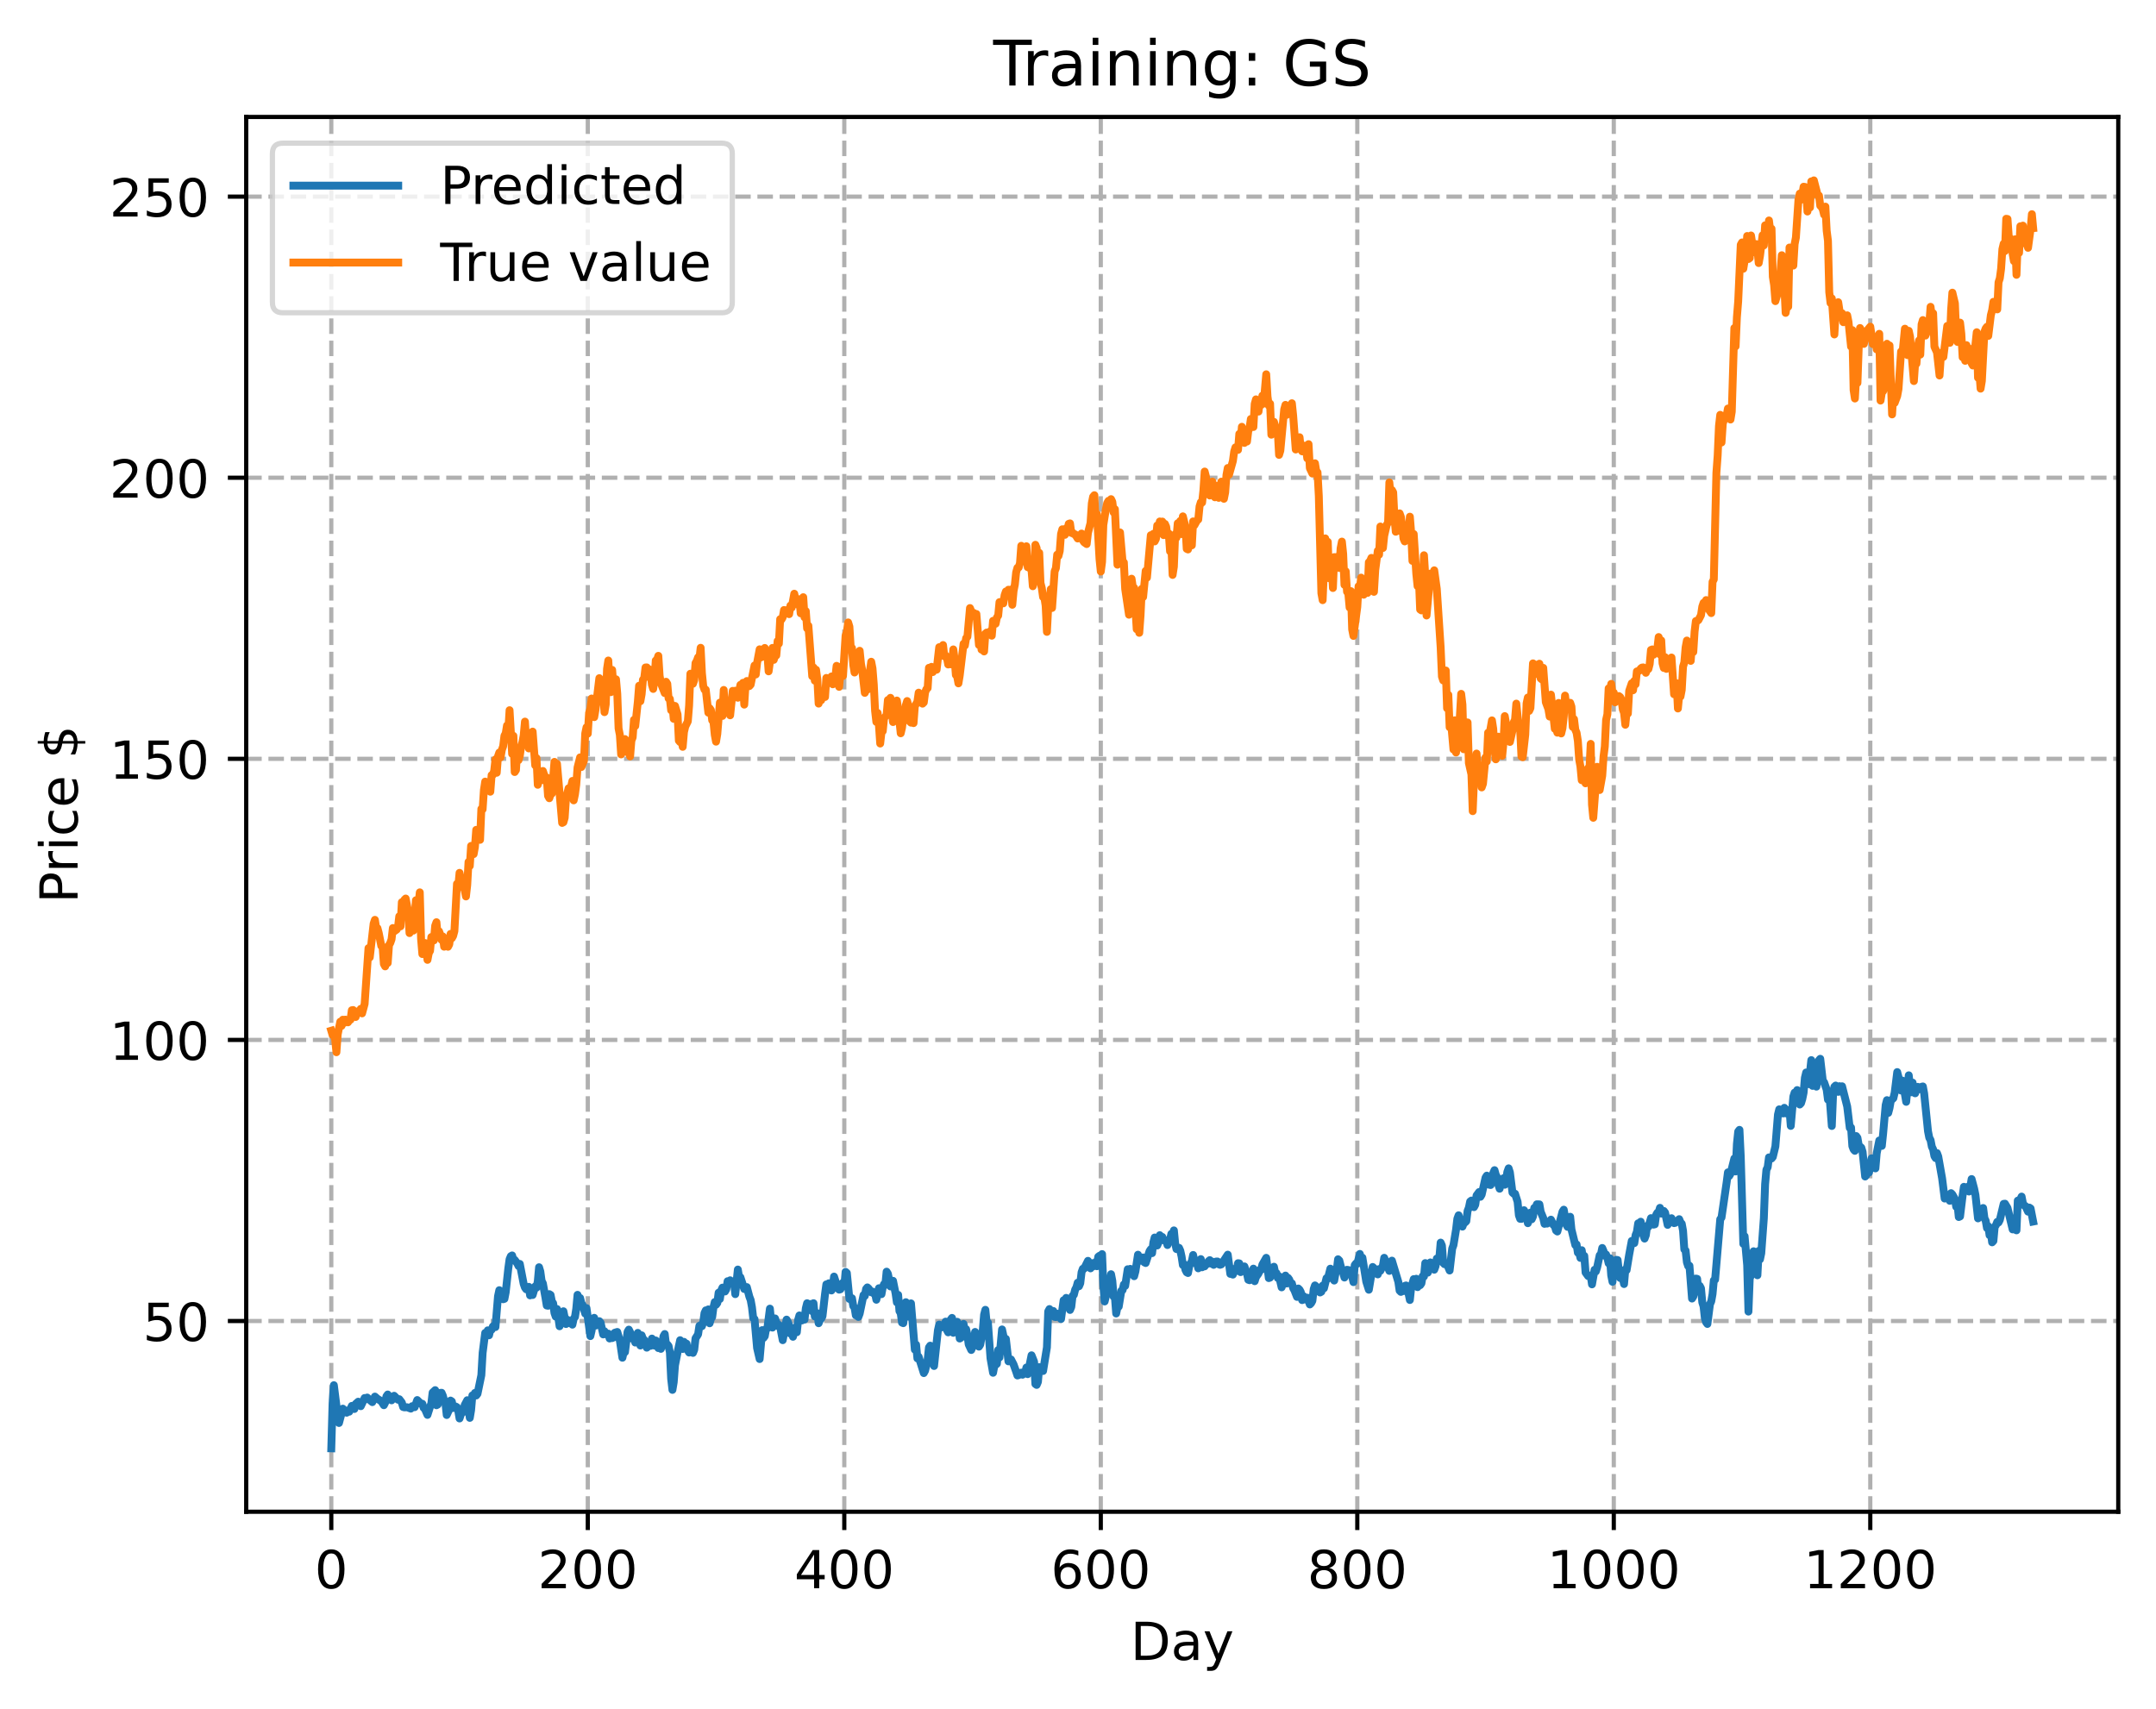 <?xml version="1.0" encoding="utf-8" standalone="no"?>
<!DOCTYPE svg PUBLIC "-//W3C//DTD SVG 1.1//EN"
  "http://www.w3.org/Graphics/SVG/1.1/DTD/svg11.dtd">
<!-- Created with matplotlib (https://matplotlib.org/) -->
<svg height="325.986pt" version="1.1" viewBox="0 0 411.286 325.986" width="411.286pt" xmlns="http://www.w3.org/2000/svg" xmlns:xlink="http://www.w3.org/1999/xlink">
 <defs>
  <style type="text/css">
*{stroke-linecap:butt;stroke-linejoin:round;}
  </style>
 </defs>
 <g id="figure_1">
  <g id="patch_1">
   <path d="M 0 325.986 
L 411.286 325.986 
L 411.286 0 
L 0 0 
z
" style="fill:#ffffff;"/>
  </g>
  <g id="axes_1">
   <g id="patch_2">
    <path d="M 46.966 288.43 
L 404.086 288.43 
L 404.086 22.318 
L 46.966 22.318 
z
" style="fill:#ffffff;"/>
   </g>
   <g id="matplotlib.axis_1">
    <g id="xtick_1">
     <g id="line2d_1">
      <path clip-path="url(#p6978062457)" d="M 63.198 288.43 
L 63.198 22.318 
" style="fill:none;stroke:#b0b0b0;stroke-dasharray:2.96,1.28;stroke-dashoffset:0;stroke-width:0.8;"/>
     </g>
     <g id="line2d_2">
      <defs>
       <path d="M 0 0 
L 0 3.5 
" id="m5548805abe" style="stroke:#000000;stroke-width:0.8;"/>
      </defs>
      <g>
       <use style="stroke:#000000;stroke-width:0.8;" x="63.198" xlink:href="#m5548805abe" y="288.43"/>
      </g>
     </g>
     <g id="text_1">
      <!-- 0 -->
      <defs>
       <path d="M 31.781 66.406 
Q 24.172 66.406 20.328 58.906 
Q 16.5 51.422 16.5 36.375 
Q 16.5 21.391 20.328 13.891 
Q 24.172 6.391 31.781 6.391 
Q 39.453 6.391 43.281 13.891 
Q 47.125 21.391 47.125 36.375 
Q 47.125 51.422 43.281 58.906 
Q 39.453 66.406 31.781 66.406 
z
M 31.781 74.219 
Q 44.047 74.219 50.516 64.516 
Q 56.984 54.828 56.984 36.375 
Q 56.984 17.969 50.516 8.266 
Q 44.047 -1.422 31.781 -1.422 
Q 19.531 -1.422 13.062 8.266 
Q 6.594 17.969 6.594 36.375 
Q 6.594 54.828 13.062 64.516 
Q 19.531 74.219 31.781 74.219 
z
" id="DejaVuSans-48"/>
      </defs>
      <g transform="translate(60.017 303.029)scale(0.1 -0.1)">
       <use xlink:href="#DejaVuSans-48"/>
      </g>
     </g>
    </g>
    <g id="xtick_2">
     <g id="line2d_3">
      <path clip-path="url(#p6978062457)" d="M 112.129 288.43 
L 112.129 22.318 
" style="fill:none;stroke:#b0b0b0;stroke-dasharray:2.96,1.28;stroke-dashoffset:0;stroke-width:0.8;"/>
     </g>
     <g id="line2d_4">
      <g>
       <use style="stroke:#000000;stroke-width:0.8;" x="112.129" xlink:href="#m5548805abe" y="288.43"/>
      </g>
     </g>
     <g id="text_2">
      <!-- 200 -->
      <defs>
       <path d="M 19.188 8.297 
L 53.609 8.297 
L 53.609 0 
L 7.328 0 
L 7.328 8.297 
Q 12.938 14.109 22.625 23.891 
Q 32.328 33.688 34.812 36.531 
Q 39.547 41.844 41.422 45.531 
Q 43.312 49.219 43.312 52.781 
Q 43.312 58.594 39.234 62.25 
Q 35.156 65.922 28.609 65.922 
Q 23.969 65.922 18.812 64.312 
Q 13.672 62.703 7.812 59.422 
L 7.812 69.391 
Q 13.766 71.781 18.938 73 
Q 24.125 74.219 28.422 74.219 
Q 39.75 74.219 46.484 68.547 
Q 53.219 62.891 53.219 53.422 
Q 53.219 48.922 51.531 44.891 
Q 49.859 40.875 45.406 35.406 
Q 44.188 33.984 37.641 27.219 
Q 31.109 20.453 19.188 8.297 
z
" id="DejaVuSans-50"/>
      </defs>
      <g transform="translate(102.585 303.029)scale(0.1 -0.1)">
       <use xlink:href="#DejaVuSans-50"/>
       <use x="63.623" xlink:href="#DejaVuSans-48"/>
       <use x="127.246" xlink:href="#DejaVuSans-48"/>
      </g>
     </g>
    </g>
    <g id="xtick_3">
     <g id="line2d_5">
      <path clip-path="url(#p6978062457)" d="M 161.06 288.43 
L 161.06 22.318 
" style="fill:none;stroke:#b0b0b0;stroke-dasharray:2.96,1.28;stroke-dashoffset:0;stroke-width:0.8;"/>
     </g>
     <g id="line2d_6">
      <g>
       <use style="stroke:#000000;stroke-width:0.8;" x="161.06" xlink:href="#m5548805abe" y="288.43"/>
      </g>
     </g>
     <g id="text_3">
      <!-- 400 -->
      <defs>
       <path d="M 37.797 64.312 
L 12.891 25.391 
L 37.797 25.391 
z
M 35.203 72.906 
L 47.609 72.906 
L 47.609 25.391 
L 58.016 25.391 
L 58.016 17.188 
L 47.609 17.188 
L 47.609 0 
L 37.797 0 
L 37.797 17.188 
L 4.891 17.188 
L 4.891 26.703 
z
" id="DejaVuSans-52"/>
      </defs>
      <g transform="translate(151.516 303.029)scale(0.1 -0.1)">
       <use xlink:href="#DejaVuSans-52"/>
       <use x="63.623" xlink:href="#DejaVuSans-48"/>
       <use x="127.246" xlink:href="#DejaVuSans-48"/>
      </g>
     </g>
    </g>
    <g id="xtick_4">
     <g id="line2d_7">
      <path clip-path="url(#p6978062457)" d="M 209.99 288.43 
L 209.99 22.318 
" style="fill:none;stroke:#b0b0b0;stroke-dasharray:2.96,1.28;stroke-dashoffset:0;stroke-width:0.8;"/>
     </g>
     <g id="line2d_8">
      <g>
       <use style="stroke:#000000;stroke-width:0.8;" x="209.99" xlink:href="#m5548805abe" y="288.43"/>
      </g>
     </g>
     <g id="text_4">
      <!-- 600 -->
      <defs>
       <path d="M 33.016 40.375 
Q 26.375 40.375 22.484 35.828 
Q 18.609 31.297 18.609 23.391 
Q 18.609 15.531 22.484 10.953 
Q 26.375 6.391 33.016 6.391 
Q 39.656 6.391 43.531 10.953 
Q 47.406 15.531 47.406 23.391 
Q 47.406 31.297 43.531 35.828 
Q 39.656 40.375 33.016 40.375 
z
M 52.594 71.297 
L 52.594 62.312 
Q 48.875 64.062 45.094 64.984 
Q 41.312 65.922 37.594 65.922 
Q 27.828 65.922 22.672 59.328 
Q 17.531 52.734 16.797 39.406 
Q 19.672 43.656 24.016 45.922 
Q 28.375 48.188 33.594 48.188 
Q 44.578 48.188 50.953 41.516 
Q 57.328 34.859 57.328 23.391 
Q 57.328 12.156 50.688 5.359 
Q 44.047 -1.422 33.016 -1.422 
Q 20.359 -1.422 13.672 8.266 
Q 6.984 17.969 6.984 36.375 
Q 6.984 53.656 15.188 63.938 
Q 23.391 74.219 37.203 74.219 
Q 40.922 74.219 44.703 73.484 
Q 48.484 72.75 52.594 71.297 
z
" id="DejaVuSans-54"/>
      </defs>
      <g transform="translate(200.446 303.029)scale(0.1 -0.1)">
       <use xlink:href="#DejaVuSans-54"/>
       <use x="63.623" xlink:href="#DejaVuSans-48"/>
       <use x="127.246" xlink:href="#DejaVuSans-48"/>
      </g>
     </g>
    </g>
    <g id="xtick_5">
     <g id="line2d_9">
      <path clip-path="url(#p6978062457)" d="M 258.921 288.43 
L 258.921 22.318 
" style="fill:none;stroke:#b0b0b0;stroke-dasharray:2.96,1.28;stroke-dashoffset:0;stroke-width:0.8;"/>
     </g>
     <g id="line2d_10">
      <g>
       <use style="stroke:#000000;stroke-width:0.8;" x="258.921" xlink:href="#m5548805abe" y="288.43"/>
      </g>
     </g>
     <g id="text_5">
      <!-- 800 -->
      <defs>
       <path d="M 31.781 34.625 
Q 24.75 34.625 20.719 30.859 
Q 16.703 27.094 16.703 20.516 
Q 16.703 13.922 20.719 10.156 
Q 24.75 6.391 31.781 6.391 
Q 38.812 6.391 42.859 10.172 
Q 46.922 13.969 46.922 20.516 
Q 46.922 27.094 42.891 30.859 
Q 38.875 34.625 31.781 34.625 
z
M 21.922 38.812 
Q 15.578 40.375 12.031 44.719 
Q 8.5 49.078 8.5 55.328 
Q 8.5 64.062 14.719 69.141 
Q 20.953 74.219 31.781 74.219 
Q 42.672 74.219 48.875 69.141 
Q 55.078 64.062 55.078 55.328 
Q 55.078 49.078 51.531 44.719 
Q 48 40.375 41.703 38.812 
Q 48.828 37.156 52.797 32.312 
Q 56.781 27.484 56.781 20.516 
Q 56.781 9.906 50.312 4.234 
Q 43.844 -1.422 31.781 -1.422 
Q 19.734 -1.422 13.25 4.234 
Q 6.781 9.906 6.781 20.516 
Q 6.781 27.484 10.781 32.312 
Q 14.797 37.156 21.922 38.812 
z
M 18.312 54.391 
Q 18.312 48.734 21.844 45.562 
Q 25.391 42.391 31.781 42.391 
Q 38.141 42.391 41.719 45.562 
Q 45.312 48.734 45.312 54.391 
Q 45.312 60.062 41.719 63.234 
Q 38.141 66.406 31.781 66.406 
Q 25.391 66.406 21.844 63.234 
Q 18.312 60.062 18.312 54.391 
z
" id="DejaVuSans-56"/>
      </defs>
      <g transform="translate(249.377 303.029)scale(0.1 -0.1)">
       <use xlink:href="#DejaVuSans-56"/>
       <use x="63.623" xlink:href="#DejaVuSans-48"/>
       <use x="127.246" xlink:href="#DejaVuSans-48"/>
      </g>
     </g>
    </g>
    <g id="xtick_6">
     <g id="line2d_11">
      <path clip-path="url(#p6978062457)" d="M 307.851 288.43 
L 307.851 22.318 
" style="fill:none;stroke:#b0b0b0;stroke-dasharray:2.96,1.28;stroke-dashoffset:0;stroke-width:0.8;"/>
     </g>
     <g id="line2d_12">
      <g>
       <use style="stroke:#000000;stroke-width:0.8;" x="307.851" xlink:href="#m5548805abe" y="288.43"/>
      </g>
     </g>
     <g id="text_6">
      <!-- 1000 -->
      <defs>
       <path d="M 12.406 8.297 
L 28.516 8.297 
L 28.516 63.922 
L 10.984 60.406 
L 10.984 69.391 
L 28.422 72.906 
L 38.281 72.906 
L 38.281 8.297 
L 54.391 8.297 
L 54.391 0 
L 12.406 0 
z
" id="DejaVuSans-49"/>
      </defs>
      <g transform="translate(295.126 303.029)scale(0.1 -0.1)">
       <use xlink:href="#DejaVuSans-49"/>
       <use x="63.623" xlink:href="#DejaVuSans-48"/>
       <use x="127.246" xlink:href="#DejaVuSans-48"/>
       <use x="190.869" xlink:href="#DejaVuSans-48"/>
      </g>
     </g>
    </g>
    <g id="xtick_7">
     <g id="line2d_13">
      <path clip-path="url(#p6978062457)" d="M 356.782 288.43 
L 356.782 22.318 
" style="fill:none;stroke:#b0b0b0;stroke-dasharray:2.96,1.28;stroke-dashoffset:0;stroke-width:0.8;"/>
     </g>
     <g id="line2d_14">
      <g>
       <use style="stroke:#000000;stroke-width:0.8;" x="356.782" xlink:href="#m5548805abe" y="288.43"/>
      </g>
     </g>
     <g id="text_7">
      <!-- 1200 -->
      <g transform="translate(344.057 303.029)scale(0.1 -0.1)">
       <use xlink:href="#DejaVuSans-49"/>
       <use x="63.623" xlink:href="#DejaVuSans-50"/>
       <use x="127.246" xlink:href="#DejaVuSans-48"/>
       <use x="190.869" xlink:href="#DejaVuSans-48"/>
      </g>
     </g>
    </g>
    <g id="text_8">
     <!-- Day -->
     <defs>
      <path d="M 19.672 64.797 
L 19.672 8.109 
L 31.594 8.109 
Q 46.688 8.109 53.688 14.938 
Q 60.688 21.781 60.688 36.531 
Q 60.688 51.172 53.688 57.984 
Q 46.688 64.797 31.594 64.797 
z
M 9.812 72.906 
L 30.078 72.906 
Q 51.266 72.906 61.172 64.094 
Q 71.094 55.281 71.094 36.531 
Q 71.094 17.672 61.125 8.828 
Q 51.172 0 30.078 0 
L 9.812 0 
z
" id="DejaVuSans-68"/>
      <path d="M 34.281 27.484 
Q 23.391 27.484 19.188 25 
Q 14.984 22.516 14.984 16.5 
Q 14.984 11.719 18.141 8.906 
Q 21.297 6.109 26.703 6.109 
Q 34.188 6.109 38.703 11.406 
Q 43.219 16.703 43.219 25.484 
L 43.219 27.484 
z
M 52.203 31.203 
L 52.203 0 
L 43.219 0 
L 43.219 8.297 
Q 40.141 3.328 35.547 0.953 
Q 30.953 -1.422 24.312 -1.422 
Q 15.922 -1.422 10.953 3.297 
Q 6 8.016 6 15.922 
Q 6 25.141 12.172 29.828 
Q 18.359 34.516 30.609 34.516 
L 43.219 34.516 
L 43.219 35.406 
Q 43.219 41.609 39.141 45 
Q 35.062 48.391 27.688 48.391 
Q 23 48.391 18.547 47.266 
Q 14.109 46.141 10.016 43.891 
L 10.016 52.203 
Q 14.938 54.109 19.578 55.047 
Q 24.219 56 28.609 56 
Q 40.484 56 46.344 49.844 
Q 52.203 43.703 52.203 31.203 
z
" id="DejaVuSans-97"/>
      <path d="M 32.172 -5.078 
Q 28.375 -14.844 24.75 -17.812 
Q 21.141 -20.797 15.094 -20.797 
L 7.906 -20.797 
L 7.906 -13.281 
L 13.188 -13.281 
Q 16.891 -13.281 18.938 -11.516 
Q 21 -9.766 23.484 -3.219 
L 25.094 0.875 
L 2.984 54.688 
L 12.5 54.688 
L 29.594 11.922 
L 46.688 54.688 
L 56.203 54.688 
z
" id="DejaVuSans-121"/>
     </defs>
     <g transform="translate(215.652 316.707)scale(0.1 -0.1)">
      <use xlink:href="#DejaVuSans-68"/>
      <use x="77.002" xlink:href="#DejaVuSans-97"/>
      <use x="138.281" xlink:href="#DejaVuSans-121"/>
     </g>
    </g>
   </g>
   <g id="matplotlib.axis_2">
    <g id="ytick_1">
     <g id="line2d_15">
      <path clip-path="url(#p6978062457)" d="M 46.966 252.044 
L 404.086 252.044 
" style="fill:none;stroke:#b0b0b0;stroke-dasharray:2.96,1.28;stroke-dashoffset:0;stroke-width:0.8;"/>
     </g>
     <g id="line2d_16">
      <defs>
       <path d="M 0 0 
L -3.5 0 
" id="mfa73b499c0" style="stroke:#000000;stroke-width:0.8;"/>
      </defs>
      <g>
       <use style="stroke:#000000;stroke-width:0.8;" x="46.966" xlink:href="#mfa73b499c0" y="252.044"/>
      </g>
     </g>
     <g id="text_9">
      <!-- 50 -->
      <defs>
       <path d="M 10.797 72.906 
L 49.516 72.906 
L 49.516 64.594 
L 19.828 64.594 
L 19.828 46.734 
Q 21.969 47.469 24.109 47.828 
Q 26.266 48.188 28.422 48.188 
Q 40.625 48.188 47.75 41.5 
Q 54.891 34.812 54.891 23.391 
Q 54.891 11.625 47.562 5.094 
Q 40.234 -1.422 26.906 -1.422 
Q 22.312 -1.422 17.547 -0.641 
Q 12.797 0.141 7.719 1.703 
L 7.719 11.625 
Q 12.109 9.234 16.797 8.062 
Q 21.484 6.891 26.703 6.891 
Q 35.156 6.891 40.078 11.328 
Q 45.016 15.766 45.016 23.391 
Q 45.016 31 40.078 35.438 
Q 35.156 39.891 26.703 39.891 
Q 22.75 39.891 18.812 39.016 
Q 14.891 38.141 10.797 36.281 
z
" id="DejaVuSans-53"/>
      </defs>
      <g transform="translate(27.241 255.843)scale(0.1 -0.1)">
       <use xlink:href="#DejaVuSans-53"/>
       <use x="63.623" xlink:href="#DejaVuSans-48"/>
      </g>
     </g>
    </g>
    <g id="ytick_2">
     <g id="line2d_17">
      <path clip-path="url(#p6978062457)" d="M 46.966 198.411 
L 404.086 198.411 
" style="fill:none;stroke:#b0b0b0;stroke-dasharray:2.96,1.28;stroke-dashoffset:0;stroke-width:0.8;"/>
     </g>
     <g id="line2d_18">
      <g>
       <use style="stroke:#000000;stroke-width:0.8;" x="46.966" xlink:href="#mfa73b499c0" y="198.411"/>
      </g>
     </g>
     <g id="text_10">
      <!-- 100 -->
      <g transform="translate(20.878 202.211)scale(0.1 -0.1)">
       <use xlink:href="#DejaVuSans-49"/>
       <use x="63.623" xlink:href="#DejaVuSans-48"/>
       <use x="127.246" xlink:href="#DejaVuSans-48"/>
      </g>
     </g>
    </g>
    <g id="ytick_3">
     <g id="line2d_19">
      <path clip-path="url(#p6978062457)" d="M 46.966 144.779 
L 404.086 144.779 
" style="fill:none;stroke:#b0b0b0;stroke-dasharray:2.96,1.28;stroke-dashoffset:0;stroke-width:0.8;"/>
     </g>
     <g id="line2d_20">
      <g>
       <use style="stroke:#000000;stroke-width:0.8;" x="46.966" xlink:href="#mfa73b499c0" y="144.779"/>
      </g>
     </g>
     <g id="text_11">
      <!-- 150 -->
      <g transform="translate(20.878 148.578)scale(0.1 -0.1)">
       <use xlink:href="#DejaVuSans-49"/>
       <use x="63.623" xlink:href="#DejaVuSans-53"/>
       <use x="127.246" xlink:href="#DejaVuSans-48"/>
      </g>
     </g>
    </g>
    <g id="ytick_4">
     <g id="line2d_21">
      <path clip-path="url(#p6978062457)" d="M 46.966 91.147 
L 404.086 91.147 
" style="fill:none;stroke:#b0b0b0;stroke-dasharray:2.96,1.28;stroke-dashoffset:0;stroke-width:0.8;"/>
     </g>
     <g id="line2d_22">
      <g>
       <use style="stroke:#000000;stroke-width:0.8;" x="46.966" xlink:href="#mfa73b499c0" y="91.147"/>
      </g>
     </g>
     <g id="text_12">
      <!-- 200 -->
      <g transform="translate(20.878 94.946)scale(0.1 -0.1)">
       <use xlink:href="#DejaVuSans-50"/>
       <use x="63.623" xlink:href="#DejaVuSans-48"/>
       <use x="127.246" xlink:href="#DejaVuSans-48"/>
      </g>
     </g>
    </g>
    <g id="ytick_5">
     <g id="line2d_23">
      <path clip-path="url(#p6978062457)" d="M 46.966 37.514 
L 404.086 37.514 
" style="fill:none;stroke:#b0b0b0;stroke-dasharray:2.96,1.28;stroke-dashoffset:0;stroke-width:0.8;"/>
     </g>
     <g id="line2d_24">
      <g>
       <use style="stroke:#000000;stroke-width:0.8;" x="46.966" xlink:href="#mfa73b499c0" y="37.514"/>
      </g>
     </g>
     <g id="text_13">
      <!-- 250 -->
      <g transform="translate(20.878 41.313)scale(0.1 -0.1)">
       <use xlink:href="#DejaVuSans-50"/>
       <use x="63.623" xlink:href="#DejaVuSans-53"/>
       <use x="127.246" xlink:href="#DejaVuSans-48"/>
      </g>
     </g>
    </g>
    <g id="text_14">
     <!-- Price $ -->
     <defs>
      <path d="M 19.672 64.797 
L 19.672 37.406 
L 32.078 37.406 
Q 38.969 37.406 42.719 40.969 
Q 46.484 44.531 46.484 51.125 
Q 46.484 57.672 42.719 61.234 
Q 38.969 64.797 32.078 64.797 
z
M 9.812 72.906 
L 32.078 72.906 
Q 44.344 72.906 50.609 67.359 
Q 56.891 61.812 56.891 51.125 
Q 56.891 40.328 50.609 34.812 
Q 44.344 29.297 32.078 29.297 
L 19.672 29.297 
L 19.672 0 
L 9.812 0 
z
" id="DejaVuSans-80"/>
      <path d="M 41.109 46.297 
Q 39.594 47.172 37.812 47.578 
Q 36.031 48 33.891 48 
Q 26.266 48 22.188 43.047 
Q 18.109 38.094 18.109 28.812 
L 18.109 0 
L 9.078 0 
L 9.078 54.688 
L 18.109 54.688 
L 18.109 46.188 
Q 20.953 51.172 25.484 53.578 
Q 30.031 56 36.531 56 
Q 37.453 56 38.578 55.875 
Q 39.703 55.766 41.062 55.516 
z
" id="DejaVuSans-114"/>
      <path d="M 9.422 54.688 
L 18.406 54.688 
L 18.406 0 
L 9.422 0 
z
M 9.422 75.984 
L 18.406 75.984 
L 18.406 64.594 
L 9.422 64.594 
z
" id="DejaVuSans-105"/>
      <path d="M 48.781 52.594 
L 48.781 44.188 
Q 44.969 46.297 41.141 47.344 
Q 37.312 48.391 33.406 48.391 
Q 24.656 48.391 19.812 42.844 
Q 14.984 37.312 14.984 27.297 
Q 14.984 17.281 19.812 11.734 
Q 24.656 6.203 33.406 6.203 
Q 37.312 6.203 41.141 7.25 
Q 44.969 8.297 48.781 10.406 
L 48.781 2.094 
Q 45.016 0.344 40.984 -0.531 
Q 36.969 -1.422 32.422 -1.422 
Q 20.062 -1.422 12.781 6.344 
Q 5.516 14.109 5.516 27.297 
Q 5.516 40.672 12.859 48.328 
Q 20.219 56 33.016 56 
Q 37.156 56 41.109 55.141 
Q 45.062 54.297 48.781 52.594 
z
" id="DejaVuSans-99"/>
      <path d="M 56.203 29.594 
L 56.203 25.203 
L 14.891 25.203 
Q 15.484 15.922 20.484 11.062 
Q 25.484 6.203 34.422 6.203 
Q 39.594 6.203 44.453 7.469 
Q 49.312 8.734 54.109 11.281 
L 54.109 2.781 
Q 49.266 0.734 44.188 -0.344 
Q 39.109 -1.422 33.891 -1.422 
Q 20.797 -1.422 13.156 6.188 
Q 5.516 13.812 5.516 26.812 
Q 5.516 40.234 12.766 48.109 
Q 20.016 56 32.328 56 
Q 43.359 56 49.781 48.891 
Q 56.203 41.797 56.203 29.594 
z
M 47.219 32.234 
Q 47.125 39.594 43.094 43.984 
Q 39.062 48.391 32.422 48.391 
Q 24.906 48.391 20.391 44.141 
Q 15.875 39.891 15.188 32.172 
z
" id="DejaVuSans-101"/>
      <path id="DejaVuSans-32"/>
      <path d="M 33.797 -14.703 
L 28.906 -14.703 
L 28.859 0 
Q 23.734 0.094 18.609 1.188 
Q 13.484 2.297 8.297 4.5 
L 8.297 13.281 
Q 13.281 10.156 18.375 8.562 
Q 23.484 6.984 28.906 6.938 
L 28.906 29.203 
Q 18.109 30.953 13.203 35.156 
Q 8.297 39.359 8.297 46.688 
Q 8.297 54.641 13.625 59.219 
Q 18.953 63.812 28.906 64.5 
L 28.906 75.984 
L 33.797 75.984 
L 33.797 64.656 
Q 38.328 64.453 42.578 63.688 
Q 46.828 62.938 50.875 61.625 
L 50.875 53.078 
Q 46.828 55.125 42.547 56.25 
Q 38.281 57.375 33.797 57.562 
L 33.797 36.719 
Q 44.875 35.016 50.094 30.609 
Q 55.328 26.219 55.328 18.609 
Q 55.328 10.359 49.781 5.594 
Q 44.234 0.828 33.797 0.094 
z
M 28.906 37.594 
L 28.906 57.625 
Q 23.25 56.984 20.266 54.391 
Q 17.281 51.812 17.281 47.516 
Q 17.281 43.312 20.031 40.969 
Q 22.797 38.625 28.906 37.594 
z
M 33.797 28.219 
L 33.797 7.078 
Q 39.984 7.906 43.141 10.594 
Q 46.297 13.281 46.297 17.672 
Q 46.297 21.969 43.281 24.5 
Q 40.281 27.047 33.797 28.219 
z
" id="DejaVuSans-36"/>
     </defs>
     <g transform="translate(14.798 172.342)rotate(-90)scale(0.1 -0.1)">
      <use xlink:href="#DejaVuSans-80"/>
      <use x="58.553" xlink:href="#DejaVuSans-114"/>
      <use x="99.666" xlink:href="#DejaVuSans-105"/>
      <use x="127.449" xlink:href="#DejaVuSans-99"/>
      <use x="182.43" xlink:href="#DejaVuSans-101"/>
      <use x="243.953" xlink:href="#DejaVuSans-32"/>
      <use x="275.74" xlink:href="#DejaVuSans-36"/>
     </g>
    </g>
   </g>
   <g id="line2d_25">
    <path clip-path="url(#p6978062457)" d="M 63.198 276.334 
L 63.443 267.746 
L 63.688 264.285 
L 64.422 270.118 
L 64.666 271.498 
L 65.4 268.764 
L 66.134 269.537 
L 66.379 269.093 
L 66.623 269.348 
L 67.113 268.236 
L 67.602 268.828 
L 67.847 267.867 
L 68.336 267.435 
L 68.825 268.294 
L 69.559 266.729 
L 69.804 266.955 
L 70.049 266.643 
L 70.538 267.112 
L 71.027 267.517 
L 71.517 266.459 
L 72.006 266.885 
L 72.74 267.343 
L 73.229 268.106 
L 73.474 267.627 
L 73.718 266.408 
L 73.963 266.063 
L 74.697 267.175 
L 75.186 266.304 
L 75.92 267.054 
L 76.165 266.957 
L 76.654 267.597 
L 76.899 268.449 
L 77.144 268.523 
L 77.633 268.487 
L 78.367 268.757 
L 78.611 268.294 
L 79.101 268.482 
L 79.59 267.12 
L 80.324 267.842 
L 80.569 267.828 
L 80.813 268.609 
L 81.058 268.821 
L 81.547 269.954 
L 82.037 268.412 
L 82.281 267.778 
L 82.526 265.694 
L 83.015 265.23 
L 83.26 268.113 
L 83.505 267.981 
L 83.994 265.751 
L 84.239 265.731 
L 84.483 266.301 
L 84.728 267.221 
L 84.972 267.709 
L 85.217 269.976 
L 85.706 268.915 
L 85.951 267.219 
L 86.196 267.392 
L 86.44 268.645 
L 86.685 268.577 
L 86.93 268.352 
L 87.174 268.493 
L 87.419 269.201 
L 87.664 270.637 
L 88.153 269.185 
L 88.398 269.407 
L 88.642 268.074 
L 89.132 267.152 
L 89.621 270.523 
L 89.866 269.06 
L 90.11 266.235 
L 90.355 266.309 
L 90.599 265.758 
L 90.844 266.254 
L 91.089 265.932 
L 91.823 262.381 
L 92.067 258.123 
L 92.557 254.305 
L 92.801 254.543 
L 93.046 253.819 
L 93.291 254.765 
L 93.535 253.743 
L 93.78 253.706 
L 94.025 253.074 
L 94.269 252.887 
L 94.514 253.198 
L 95.003 247.302 
L 95.248 246.161 
L 95.737 246.86 
L 95.982 247.889 
L 96.227 247.812 
L 96.471 246.558 
L 96.96 242.038 
L 97.205 240.255 
L 97.45 239.671 
L 97.694 239.529 
L 97.939 240.426 
L 98.184 240.381 
L 98.673 241.042 
L 98.918 241.552 
L 99.162 241.148 
L 99.896 244.958 
L 100.141 245.658 
L 100.386 245.99 
L 100.63 245.897 
L 100.875 245.52 
L 101.12 247.15 
L 101.364 246.604 
L 101.609 247.078 
L 102.098 245.44 
L 102.343 245.682 
L 102.587 244.486 
L 102.832 241.779 
L 103.077 242.594 
L 103.321 244.385 
L 103.566 244.866 
L 104.055 247.597 
L 104.3 249.089 
L 104.545 249.128 
L 104.789 246.916 
L 105.034 247.068 
L 105.279 248.329 
L 105.523 248.66 
L 105.768 250.503 
L 106.013 251.206 
L 106.257 249.754 
L 106.747 253.041 
L 106.991 250.701 
L 107.236 250.754 
L 107.481 250.18 
L 107.97 252.618 
L 108.215 251.789 
L 108.459 252.439 
L 108.704 252.394 
L 108.948 252.487 
L 109.193 252.737 
L 109.438 251.591 
L 109.682 251.27 
L 109.927 249.706 
L 110.172 247.047 
L 110.416 247.854 
L 110.661 247.646 
L 110.906 248.632 
L 111.15 248.984 
L 111.64 250.638 
L 111.884 249.576 
L 112.618 254.921 
L 112.863 253.861 
L 113.108 251.713 
L 113.352 251.431 
L 113.597 252.923 
L 113.842 252.692 
L 114.086 252.676 
L 114.331 252.074 
L 114.575 252.362 
L 115.065 254.598 
L 115.309 253.989 
L 115.554 254.568 
L 116.043 254.45 
L 116.288 255.378 
L 116.533 254.938 
L 116.777 255.299 
L 117.022 255.192 
L 117.267 254.278 
L 117.756 254.129 
L 118.245 255.776 
L 118.735 259.049 
L 118.979 257.971 
L 119.224 257.975 
L 119.713 254.093 
L 119.958 253.684 
L 120.203 254.176 
L 120.447 255.324 
L 120.692 255.446 
L 120.936 255.285 
L 121.181 256.152 
L 121.67 254.303 
L 122.16 256.72 
L 122.404 254.767 
L 122.649 255.441 
L 122.894 255.643 
L 123.138 256.164 
L 123.383 257.128 
L 123.628 256.91 
L 123.872 256.274 
L 124.117 256.774 
L 124.362 255.391 
L 124.606 256.305 
L 124.851 256.732 
L 125.096 255.754 
L 125.34 256.075 
L 125.585 257.204 
L 125.83 257.12 
L 126.074 257.357 
L 126.319 256.693 
L 126.563 254.946 
L 126.808 254.523 
L 127.053 256.6 
L 127.297 256.501 
L 127.542 256.814 
L 127.787 257.994 
L 128.031 263.067 
L 128.276 265.181 
L 128.521 263.713 
L 128.765 260.499 
L 129.255 258.01 
L 129.744 255.699 
L 129.989 256.794 
L 130.233 257.378 
L 130.478 256.019 
L 130.723 257.156 
L 130.967 256.362 
L 131.212 257.657 
L 131.457 258.057 
L 131.701 257.509 
L 132.191 258.127 
L 132.435 257.527 
L 132.68 255.35 
L 133.169 254.58 
L 133.414 252.958 
L 133.658 252.822 
L 133.903 253.032 
L 134.148 252.261 
L 134.392 250.523 
L 134.637 250.008 
L 134.882 250.26 
L 135.126 249.825 
L 135.371 252.475 
L 135.616 251.637 
L 135.86 251.286 
L 136.105 249.413 
L 136.35 248.42 
L 136.594 248.945 
L 136.839 248.606 
L 137.084 246.637 
L 137.328 247.848 
L 137.573 246.213 
L 137.818 245.673 
L 138.062 245.814 
L 138.307 246.41 
L 138.551 245.981 
L 138.796 244.447 
L 139.041 244.684 
L 139.285 244.274 
L 139.53 244.625 
L 139.775 244.49 
L 140.019 244.557 
L 140.264 246.918 
L 140.753 242.221 
L 140.998 243.709 
L 141.243 243.686 
L 141.977 245.936 
L 142.466 245.568 
L 142.955 247.406 
L 143.2 248.046 
L 143.445 249.408 
L 143.689 251.51 
L 143.934 251.674 
L 144.423 257.197 
L 144.912 259.299 
L 145.402 253.778 
L 145.646 255.272 
L 145.891 254.937 
L 146.136 253.571 
L 146.38 253.448 
L 146.87 249.68 
L 147.114 252.222 
L 147.359 253.298 
L 147.604 252.729 
L 147.848 251.546 
L 148.338 252.977 
L 148.582 252.769 
L 148.827 253.175 
L 149.316 255.7 
L 150.05 251.771 
L 150.295 252.207 
L 150.539 252.871 
L 150.784 254.456 
L 151.029 253.923 
L 151.273 255.05 
L 151.518 253.728 
L 151.763 253.244 
L 152.007 254.185 
L 152.252 251.835 
L 152.497 250.976 
L 152.741 251.311 
L 152.986 251.932 
L 153.231 251.648 
L 153.475 251.769 
L 153.72 249.616 
L 153.965 248.648 
L 154.209 249.045 
L 154.454 249.046 
L 154.699 248.789 
L 154.943 250.176 
L 155.188 248.643 
L 155.433 251.165 
L 155.677 251.16 
L 155.922 250.557 
L 156.166 252.465 
L 156.411 251.862 
L 156.656 251.598 
L 156.9 251.145 
L 157.39 246.853 
L 157.634 245.05 
L 157.879 245.214 
L 158.124 244.842 
L 158.368 246.103 
L 158.613 246.217 
L 158.858 245.535 
L 159.102 243.563 
L 159.836 245.835 
L 160.081 246.06 
L 160.326 245.983 
L 160.57 245.036 
L 160.815 244.721 
L 161.06 245.409 
L 161.304 242.666 
L 161.549 242.879 
L 162.038 247.836 
L 162.527 247.693 
L 162.772 249.183 
L 163.017 249.495 
L 163.261 250.955 
L 163.506 251.026 
L 163.751 251.268 
L 163.995 250.626 
L 164.729 247.092 
L 164.974 247.262 
L 165.219 245.917 
L 165.463 245.629 
L 165.708 245.848 
L 166.197 246.562 
L 166.442 246.428 
L 166.687 246.796 
L 166.931 246.752 
L 167.176 247.984 
L 167.665 245.785 
L 167.91 246.636 
L 168.154 246.92 
L 168.399 245.593 
L 168.644 245.003 
L 168.888 245.151 
L 169.133 242.626 
L 169.378 243.01 
L 169.867 245.444 
L 170.112 245.085 
L 170.356 244.371 
L 170.846 246.788 
L 171.09 248.494 
L 171.335 247.051 
L 171.58 250.154 
L 171.824 250.562 
L 172.069 252.347 
L 172.314 252.451 
L 172.803 248.449 
L 173.048 249.431 
L 173.292 251.211 
L 173.537 249.05 
L 173.782 248.674 
L 174.515 257.506 
L 174.76 256.555 
L 175.005 259.175 
L 175.249 258.86 
L 176.228 261.978 
L 176.473 261.526 
L 176.962 259.439 
L 177.207 257.092 
L 177.451 256.743 
L 178.185 260.625 
L 178.919 253.823 
L 179.164 252.725 
L 179.409 253.325 
L 179.653 253.21 
L 179.898 253.223 
L 180.387 252.159 
L 180.632 253.758 
L 180.876 254.207 
L 181.121 253.539 
L 181.366 251.756 
L 181.61 251.448 
L 181.855 254.293 
L 182.344 252.576 
L 182.589 252.186 
L 182.834 252.922 
L 183.078 255.386 
L 183.323 255.229 
L 183.812 252.596 
L 184.057 253.963 
L 184.302 253.598 
L 184.546 254.724 
L 184.791 256.509 
L 185.28 257.569 
L 185.525 256.985 
L 185.77 255.848 
L 186.014 254.125 
L 186.748 256.932 
L 186.993 256.558 
L 187.482 253.781 
L 187.727 250.822 
L 187.971 249.903 
L 188.216 252.315 
L 188.461 252.337 
L 188.95 259.155 
L 189.439 261.922 
L 189.684 260.627 
L 190.173 260.209 
L 190.418 257.577 
L 190.663 259 
L 191.152 253.65 
L 191.641 255.899 
L 191.886 255.446 
L 192.375 259.738 
L 192.864 259.376 
L 193.354 260.33 
L 193.843 261.697 
L 194.088 262.435 
L 194.332 262.359 
L 194.822 261.885 
L 195.066 262.287 
L 195.311 261.969 
L 195.556 261.916 
L 195.8 260.916 
L 196.045 262.181 
L 196.779 258.581 
L 197.268 259.816 
L 197.513 264.062 
L 197.758 264.236 
L 198.002 263.658 
L 198.247 260.842 
L 198.736 261.265 
L 198.981 261.582 
L 199.715 257.078 
L 199.959 250.208 
L 200.204 249.759 
L 200.449 251.075 
L 200.693 250.416 
L 200.938 250.132 
L 201.183 251.26 
L 201.427 251.293 
L 201.672 250.643 
L 201.917 250.918 
L 202.161 250.812 
L 202.406 251.663 
L 202.895 248.08 
L 203.14 248.219 
L 203.385 247.63 
L 204.118 249.934 
L 204.363 249.349 
L 204.608 247.236 
L 204.852 247.047 
L 205.097 246.067 
L 205.342 245.609 
L 205.586 244.728 
L 205.831 245.408 
L 206.076 244.837 
L 206.32 242.755 
L 206.565 242.07 
L 206.81 242.043 
L 207.544 240.559 
L 207.788 241.554 
L 208.033 241.995 
L 208.278 241.001 
L 208.522 241.632 
L 208.767 241.024 
L 209.012 240.789 
L 209.256 241.591 
L 209.501 239.783 
L 209.746 239.596 
L 209.99 239.676 
L 210.235 239.273 
L 210.479 245.251 
L 210.724 248.313 
L 210.969 247.319 
L 211.213 245.777 
L 211.458 246.068 
L 211.947 243.107 
L 212.192 244.378 
L 212.437 247.392 
L 212.681 247.447 
L 212.926 250.608 
L 213.171 249.42 
L 213.415 249.297 
L 213.905 246.287 
L 214.149 246.137 
L 214.394 245.072 
L 214.639 245.343 
L 215.128 242.161 
L 215.373 242.252 
L 215.617 242.092 
L 215.862 242.323 
L 216.351 243.495 
L 216.596 242.58 
L 217.085 239.392 
L 217.33 240.389 
L 217.574 240.539 
L 217.819 239.971 
L 218.064 239.914 
L 218.308 240.851 
L 218.553 240.976 
L 219.287 238.715 
L 219.532 238.349 
L 219.776 239.094 
L 220.021 237.029 
L 220.266 236.11 
L 220.755 237.632 
L 221 237.054 
L 221.244 235.666 
L 221.489 236.056 
L 221.734 236.002 
L 221.978 236.641 
L 222.223 236.717 
L 222.467 236.672 
L 222.712 237.547 
L 222.957 236.587 
L 223.201 236.537 
L 223.446 235.417 
L 223.691 235.875 
L 223.935 234.749 
L 224.18 237.247 
L 224.425 238.313 
L 224.669 238.125 
L 224.914 238.079 
L 225.159 238.634 
L 225.403 239.737 
L 225.648 241.369 
L 225.893 241.189 
L 226.137 242.284 
L 226.382 242.753 
L 226.627 242.884 
L 226.871 241.562 
L 227.361 240.615 
L 227.605 239.441 
L 227.85 240.613 
L 228.094 241.048 
L 228.339 240.929 
L 228.584 241.991 
L 228.828 241.477 
L 229.073 240.229 
L 229.318 241.788 
L 229.562 241.236 
L 229.807 241.615 
L 230.052 241.148 
L 230.296 241.172 
L 230.541 240.635 
L 230.786 240.429 
L 231.03 241.089 
L 231.275 240.713 
L 231.52 241.326 
L 232.009 240.687 
L 232.254 240.684 
L 232.498 241.224 
L 232.743 241.32 
L 232.988 241.242 
L 234.211 239.383 
L 234.7 243.052 
L 234.945 242.394 
L 235.189 243.19 
L 235.434 242.108 
L 235.679 242.575 
L 235.923 242.317 
L 236.168 241.011 
L 236.413 241.043 
L 236.657 242.716 
L 236.902 241.982 
L 237.147 241.894 
L 237.391 241.625 
L 237.881 243.029 
L 238.125 244.173 
L 238.37 244.258 
L 238.615 243.702 
L 239.104 242.048 
L 239.349 244.446 
L 239.593 243.654 
L 240.082 242.972 
L 240.327 242.268 
L 240.572 242.301 
L 240.816 241.273 
L 241.55 239.988 
L 242.04 243.854 
L 242.284 243.762 
L 242.529 243.085 
L 242.774 242.058 
L 243.018 241.682 
L 243.263 242.87 
L 243.508 242.907 
L 243.752 243.834 
L 243.997 243.499 
L 244.486 245.62 
L 244.976 244.279 
L 245.22 243.371 
L 245.465 244.883 
L 245.709 243.809 
L 245.954 244.142 
L 246.199 244.91 
L 246.443 244.852 
L 246.688 245.778 
L 246.933 246.19 
L 247.422 247.441 
L 247.667 245.837 
L 247.911 246.074 
L 248.156 246.534 
L 248.401 248.058 
L 248.645 247.281 
L 248.89 247.933 
L 249.135 247.676 
L 249.379 247.588 
L 249.869 248.884 
L 250.113 248.643 
L 250.358 248.186 
L 250.603 245.967 
L 250.847 245.251 
L 251.092 245.474 
L 251.337 246.213 
L 251.826 246.598 
L 252.07 246.45 
L 252.315 245.295 
L 252.56 245.807 
L 253.049 243.863 
L 253.294 243.985 
L 253.783 242.053 
L 254.028 242.831 
L 254.272 242.29 
L 254.517 244.324 
L 254.762 242.965 
L 255.006 242.29 
L 255.251 240.26 
L 255.496 240.506 
L 255.985 242.435 
L 256.23 242.894 
L 256.474 243.749 
L 256.719 242.484 
L 256.964 242.268 
L 257.453 242.361 
L 257.697 242.484 
L 258.187 244.623 
L 258.431 241.381 
L 258.676 241.054 
L 258.921 241.108 
L 259.41 239.242 
L 259.655 240.424 
L 259.899 239.953 
L 260.633 244.541 
L 261.123 246.076 
L 261.857 241.732 
L 262.101 241.956 
L 262.346 242.969 
L 262.591 242.95 
L 262.835 243.147 
L 263.08 242.139 
L 263.325 242.473 
L 263.814 241.459 
L 264.058 239.981 
L 265.037 242.48 
L 265.526 240.523 
L 266.75 244.58 
L 266.994 246.243 
L 267.239 246.487 
L 267.484 246 
L 267.728 246.337 
L 267.973 245.345 
L 268.218 245.256 
L 268.462 245.637 
L 268.952 248.035 
L 269.196 245.7 
L 269.685 244.046 
L 269.93 245.117 
L 270.175 243.979 
L 270.419 245.581 
L 270.664 244.752 
L 270.909 245.21 
L 271.153 244.858 
L 271.398 243.475 
L 271.643 243.546 
L 271.887 240.988 
L 272.132 242.651 
L 272.377 242.814 
L 272.866 240.864 
L 273.111 241.477 
L 273.355 241.525 
L 273.6 242.256 
L 273.845 241.605 
L 274.089 240.123 
L 274.334 240.086 
L 274.579 239.896 
L 274.823 237.081 
L 275.068 237.643 
L 275.313 240.949 
L 275.557 241.204 
L 275.802 241.045 
L 276.046 241.207 
L 276.536 242.406 
L 277.025 238.231 
L 277.27 237.562 
L 277.759 234.61 
L 278.004 232.537 
L 278.248 231.871 
L 278.738 233.578 
L 278.982 234.032 
L 279.227 233.373 
L 279.472 233.253 
L 279.716 232.997 
L 279.961 231.038 
L 280.206 230.41 
L 280.45 229.241 
L 280.695 229.058 
L 280.94 230.156 
L 281.184 230.315 
L 281.429 229.854 
L 281.673 228.09 
L 282.163 227.43 
L 282.407 228.343 
L 282.652 227.928 
L 283.386 224.681 
L 283.631 224.304 
L 284.12 226.047 
L 284.365 226.093 
L 284.854 223.805 
L 285.099 223.26 
L 285.343 224.156 
L 285.588 224.603 
L 285.833 226.059 
L 286.077 226.803 
L 286.322 225.688 
L 286.811 224.797 
L 287.056 226.046 
L 287.301 225.128 
L 287.545 223.594 
L 287.79 222.911 
L 288.034 223.681 
L 288.524 227.54 
L 288.768 227.76 
L 289.013 227.754 
L 289.502 229.294 
L 289.747 231.872 
L 289.992 232.548 
L 290.236 232.559 
L 290.726 230.898 
L 291.215 231.781 
L 291.46 233.38 
L 291.704 232.601 
L 291.949 231.364 
L 292.194 232.629 
L 292.438 232.097 
L 292.683 230.458 
L 292.928 230.483 
L 293.172 229.77 
L 293.661 229.786 
L 293.906 231.202 
L 294.395 232.387 
L 294.64 233.504 
L 294.885 233.044 
L 295.129 233.454 
L 295.619 233.063 
L 295.863 232.703 
L 296.353 233.744 
L 296.597 233.911 
L 296.842 234.772 
L 297.087 234.966 
L 298.065 231.174 
L 298.31 230.801 
L 298.799 233.658 
L 299.044 234.081 
L 299.533 232.151 
L 299.778 234.569 
L 300.512 237.558 
L 300.756 237.429 
L 301.001 239.012 
L 301.246 238.943 
L 301.49 240.007 
L 301.735 238.531 
L 301.98 240.093 
L 302.224 239.608 
L 302.469 242.789 
L 302.958 243.464 
L 303.448 243.384 
L 303.692 245.05 
L 304.182 242.264 
L 304.426 242.593 
L 304.671 241.823 
L 305.16 239.504 
L 305.405 239.271 
L 305.649 238.105 
L 305.894 238.685 
L 306.139 239.586 
L 306.383 239.349 
L 306.628 239.991 
L 306.873 241.038 
L 307.117 240.067 
L 307.362 243.342 
L 307.607 244.56 
L 307.851 240.57 
L 308.096 240.733 
L 308.341 240.366 
L 308.585 240.412 
L 308.83 242.696 
L 309.075 243.84 
L 309.564 243.854 
L 309.809 244.99 
L 310.053 242.188 
L 310.298 242.337 
L 310.787 239.377 
L 311.277 236.759 
L 311.521 237.132 
L 311.766 237.181 
L 312.01 235.656 
L 312.255 235.042 
L 312.5 233.4 
L 312.744 233.351 
L 312.989 233.092 
L 313.234 235.236 
L 313.478 235.641 
L 313.723 236.317 
L 313.968 235.665 
L 314.212 233.876 
L 314.457 234.063 
L 314.946 232.41 
L 315.191 232.688 
L 315.436 233.652 
L 315.68 233.6 
L 315.925 231.797 
L 316.17 231.376 
L 316.414 231.281 
L 316.659 230.448 
L 316.904 231.545 
L 317.148 231.037 
L 317.393 231.044 
L 317.637 231.36 
L 318.127 233.701 
L 318.371 232.489 
L 318.616 232.529 
L 318.861 232.426 
L 319.105 233.164 
L 319.35 233.365 
L 319.595 233.304 
L 320.084 232.826 
L 320.329 232.61 
L 320.573 233.213 
L 320.818 233.485 
L 321.063 234.817 
L 321.307 238.378 
L 321.552 238.606 
L 321.797 240.828 
L 322.041 241.566 
L 322.286 241.497 
L 322.775 247.756 
L 323.02 247.382 
L 323.265 246.301 
L 323.509 243.944 
L 323.754 243.996 
L 323.998 246.37 
L 324.243 245.329 
L 324.488 245.791 
L 324.732 248.461 
L 324.977 249.259 
L 325.222 251.498 
L 325.466 252.285 
L 325.711 252.602 
L 326.2 248.843 
L 326.445 248.282 
L 326.69 246.902 
L 326.934 244.289 
L 327.179 244.147 
L 328.158 232.627 
L 328.402 232.301 
L 329.381 225.58 
L 329.625 223.677 
L 329.87 224.375 
L 330.115 223.963 
L 330.849 221.031 
L 331.093 223.505 
L 331.338 218.252 
L 331.583 215.885 
L 331.827 215.569 
L 332.072 220.667 
L 332.561 237.324 
L 332.806 235.863 
L 333.295 241.376 
L 333.54 250.246 
L 333.785 243.954 
L 334.029 243.28 
L 334.274 241.481 
L 334.519 238.735 
L 334.763 241.551 
L 335.008 240.518 
L 335.252 243.312 
L 335.497 238.671 
L 335.742 240.28 
L 335.986 239.106 
L 336.476 232.439 
L 336.72 225.933 
L 336.965 223.184 
L 337.21 222.692 
L 337.454 220.819 
L 337.699 220.864 
L 337.944 221.042 
L 338.188 220.739 
L 338.678 218.727 
L 339.167 212.659 
L 339.412 211.655 
L 339.656 212.278 
L 339.901 211.81 
L 340.146 212.438 
L 340.39 211.364 
L 340.635 212.416 
L 340.88 211.86 
L 341.124 212.249 
L 341.369 211.771 
L 341.613 214.817 
L 342.103 209.218 
L 342.347 208.463 
L 342.592 208.629 
L 342.837 207.981 
L 343.081 208.229 
L 343.326 210.738 
L 343.571 210.477 
L 343.815 209.68 
L 344.06 208.478 
L 344.305 205.634 
L 344.549 204.625 
L 344.794 206.154 
L 345.039 206.851 
L 345.528 202.263 
L 345.773 207.177 
L 346.017 205.277 
L 346.262 205.306 
L 346.507 207.326 
L 346.751 205.447 
L 346.996 202.286 
L 347.24 202.013 
L 347.73 206.259 
L 347.974 206.505 
L 348.464 207.905 
L 348.708 209.808 
L 348.953 208.443 
L 349.442 214.834 
L 349.687 208.726 
L 349.932 207.351 
L 350.176 207.118 
L 350.421 208.094 
L 350.666 208.322 
L 350.91 207.238 
L 351.155 208.281 
L 351.4 207.256 
L 352.378 211.114 
L 352.868 215.202 
L 353.112 215.129 
L 353.357 218.669 
L 353.601 219.312 
L 353.846 219.572 
L 354.091 216.753 
L 354.335 217.092 
L 354.58 218.539 
L 355.069 218.966 
L 355.314 219.778 
L 355.803 224.471 
L 356.048 224.192 
L 356.293 223.37 
L 356.537 223.713 
L 357.027 220.997 
L 357.271 222.18 
L 357.516 221.147 
L 357.761 222.921 
L 358.005 220.051 
L 358.495 217.6 
L 358.739 218.583 
L 358.984 218.631 
L 359.228 216.323 
L 359.718 210.828 
L 359.962 209.902 
L 360.207 212.339 
L 360.452 211.403 
L 360.696 209.998 
L 361.186 209.531 
L 361.43 208.505 
L 361.92 204.546 
L 362.409 206.45 
L 362.654 208.062 
L 362.898 206.169 
L 363.388 208.785 
L 363.632 210.224 
L 364.122 205.161 
L 364.366 207.397 
L 364.611 208.4 
L 364.856 206.557 
L 365.1 208.453 
L 365.345 208.598 
L 365.589 207.535 
L 365.834 207.363 
L 366.079 207.836 
L 366.323 207.736 
L 366.568 207.347 
L 366.813 207.286 
L 367.057 208.609 
L 367.791 215.83 
L 368.036 217.077 
L 368.281 217.517 
L 368.525 218.785 
L 368.77 219.287 
L 369.015 220.582 
L 369.259 220.966 
L 369.504 219.999 
L 369.749 220.652 
L 370.483 224.824 
L 370.972 228.677 
L 371.216 228.563 
L 371.461 228.138 
L 371.706 228.354 
L 371.95 229.108 
L 372.195 227.648 
L 372.44 227.899 
L 372.929 228.761 
L 373.174 230.248 
L 373.418 229.814 
L 373.663 232.202 
L 373.908 232.089 
L 374.397 228.089 
L 374.642 226.438 
L 374.886 227.078 
L 375.131 226.847 
L 375.376 226.436 
L 375.62 227.337 
L 375.865 226.426 
L 376.11 224.952 
L 376.599 226.797 
L 376.844 228.001 
L 377.333 232.459 
L 377.577 230.766 
L 377.822 231.161 
L 378.067 231.031 
L 378.311 230.48 
L 378.556 232.414 
L 378.801 232.924 
L 379.045 234.311 
L 379.29 233.957 
L 379.535 235.676 
L 379.779 235.147 
L 380.024 237.03 
L 380.269 236.768 
L 380.513 234.099 
L 380.758 233.737 
L 381.003 233.125 
L 381.247 233.244 
L 381.492 232.757 
L 382.226 229.692 
L 382.471 229.656 
L 382.96 230.468 
L 383.938 234.564 
L 384.183 233.904 
L 384.428 234.608 
L 384.672 234.742 
L 384.917 229.07 
L 385.162 229.341 
L 385.651 228.3 
L 385.896 229.577 
L 386.14 230.001 
L 386.385 230.115 
L 386.874 231.176 
L 387.119 230.397 
L 387.364 230.563 
L 387.853 233.062 
L 387.853 233.062 
" style="fill:none;stroke:#1f77b4;stroke-linecap:square;stroke-width:1.5;"/>
   </g>
   <g id="line2d_26">
    <path clip-path="url(#p6978062457)" d="M 63.198 196.652 
L 63.443 197.468 
L 63.688 197.446 
L 63.932 198.315 
L 64.177 200.761 
L 64.422 197.36 
L 64.911 194.936 
L 65.156 195.73 
L 65.4 194.55 
L 65.645 195.172 
L 65.89 194.539 
L 66.134 194.915 
L 66.379 195.054 
L 66.623 194.668 
L 66.868 194.55 
L 67.113 192.748 
L 67.357 192.705 
L 67.847 194.035 
L 68.091 193.091 
L 68.336 192.919 
L 68.581 193.016 
L 68.825 192.48 
L 69.07 193.349 
L 69.559 191.536 
L 70.293 180.895 
L 70.538 182.665 
L 71.272 176.24 
L 71.517 175.5 
L 71.761 177.066 
L 72.006 177.087 
L 72.251 178.01 
L 72.74 180.477 
L 72.984 180.605 
L 73.229 183.931 
L 73.474 184.381 
L 73.718 182.075 
L 73.963 183.738 
L 74.208 180.327 
L 74.452 179.908 
L 74.697 179.2 
L 74.942 177.066 
L 75.186 177.699 
L 75.676 177.355 
L 75.92 176.873 
L 76.165 174.824 
L 76.41 176.744 
L 76.654 172.132 
L 76.899 173.505 
L 77.144 171.681 
L 77.388 171.434 
L 77.878 173.987 
L 78.122 178.031 
L 78.367 177.205 
L 78.611 177.259 
L 78.856 177.559 
L 79.345 171.756 
L 79.59 173.472 
L 79.835 172.582 
L 80.079 170.254 
L 80.324 179.125 
L 80.569 182.032 
L 81.058 179.919 
L 81.303 180.745 
L 81.547 183.137 
L 81.792 181.85 
L 82.037 181.421 
L 82.281 178.782 
L 82.526 179.007 
L 82.771 179.426 
L 83.015 176.626 
L 83.26 175.95 
L 83.505 178.664 
L 83.749 177.677 
L 83.994 178.321 
L 84.239 179.329 
L 84.483 178.675 
L 84.728 180.627 
L 84.972 180.037 
L 85.217 179.962 
L 85.462 180.638 
L 85.706 180.166 
L 85.951 178.181 
L 86.196 179.007 
L 86.44 178.567 
L 86.685 177.645 
L 87.174 168.624 
L 87.419 169.182 
L 87.664 166.532 
L 88.153 168.871 
L 88.642 169.804 
L 88.887 171.037 
L 89.132 168.849 
L 89.376 164.451 
L 89.621 165.224 
L 89.866 161.394 
L 90.11 161.662 
L 90.355 162.96 
L 90.599 161.598 
L 90.844 158.327 
L 91.089 158.584 
L 91.578 160.236 
L 91.823 154.336 
L 92.067 154.422 
L 92.312 150.732 
L 92.557 149.123 
L 92.801 149.542 
L 93.291 150.721 
L 93.535 151.054 
L 93.78 147.89 
L 94.025 147.836 
L 94.269 147.074 
L 94.514 144.886 
L 94.759 147.439 
L 95.003 144.296 
L 95.248 143.578 
L 95.493 144.5 
L 95.737 143.063 
L 95.982 142.376 
L 96.227 140.37 
L 96.471 139.931 
L 96.716 138.418 
L 96.96 139.426 
L 97.205 135.501 
L 97.694 143.835 
L 97.939 140.392 
L 98.184 147.3 
L 98.428 146.924 
L 98.673 143.009 
L 98.918 145.036 
L 99.162 144.21 
L 99.407 142.441 
L 99.652 141.604 
L 99.896 140.349 
L 100.141 137.678 
L 100.386 141.583 
L 100.63 141.239 
L 100.875 142.795 
L 101.12 142.73 
L 101.364 140.467 
L 101.609 139.587 
L 102.098 146.023 
L 102.343 144.64 
L 102.587 149.735 
L 102.832 148.426 
L 103.077 148.952 
L 103.321 148.49 
L 103.566 147.096 
L 103.811 147.836 
L 104.055 149.027 
L 104.3 148.34 
L 104.545 151.848 
L 104.789 152.298 
L 105.034 151.547 
L 105.279 151.408 
L 105.768 145.358 
L 106.013 145.777 
L 106.257 145.723 
L 107.236 157.007 
L 107.481 156.878 
L 107.725 156.02 
L 107.97 152.352 
L 108.459 150.4 
L 108.704 151.097 
L 109.193 148.995 
L 109.438 152.706 
L 109.682 151.569 
L 109.927 149.745 
L 110.172 146.442 
L 110.661 144.5 
L 110.906 146.345 
L 111.395 145.176 
L 111.64 139.931 
L 111.884 138.761 
L 112.129 139.984 
L 112.374 136.005 
L 112.618 135.232 
L 112.863 133.269 
L 113.352 136.831 
L 113.597 135.425 
L 114.331 129.386 
L 114.575 131.821 
L 114.82 130.234 
L 115.065 132.25 
L 115.309 135.876 
L 115.554 134.396 
L 115.799 127.606 
L 116.043 126.018 
L 116.288 130.502 
L 116.533 132.057 
L 116.777 127.81 
L 117.022 130.92 
L 117.267 129.644 
L 117.511 129.601 
L 117.756 132.379 
L 118.001 138.976 
L 118.245 140.22 
L 118.49 143.942 
L 118.735 141.497 
L 118.979 142.998 
L 119.224 141.014 
L 119.469 143.438 
L 119.713 142.902 
L 120.203 144.318 
L 120.447 141.304 
L 120.692 140.692 
L 120.936 137.335 
L 121.181 138.525 
L 121.67 133.935 
L 121.915 130.835 
L 122.16 133.795 
L 122.404 132.444 
L 122.649 129.698 
L 122.894 129.376 
L 123.138 127.348 
L 123.383 127.338 
L 123.628 128.646 
L 123.872 127.713 
L 124.117 128.41 
L 124.362 130.652 
L 124.606 131.446 
L 124.851 129.73 
L 125.096 126.018 
L 125.34 125.879 
L 125.585 125.128 
L 125.83 128.925 
L 126.074 130.352 
L 126.808 132.24 
L 127.053 130.073 
L 127.297 130.47 
L 127.542 133.248 
L 127.787 133.345 
L 128.031 135.522 
L 128.276 134.524 
L 128.521 137.152 
L 128.765 134.685 
L 129.255 136.305 
L 129.499 141.314 
L 129.744 141.593 
L 129.989 140.885 
L 130.233 142.494 
L 130.478 139.673 
L 130.723 138.622 
L 131.212 137.635 
L 131.457 134.6 
L 131.701 128.539 
L 131.946 128.625 
L 132.191 130.459 
L 132.435 129.762 
L 132.68 126.512 
L 132.924 126.093 
L 133.169 125.407 
L 133.414 125.707 
L 133.658 123.594 
L 133.903 128.421 
L 134.148 130.867 
L 134.392 131.575 
L 134.637 131.596 
L 135.126 135.973 
L 135.371 135.125 
L 135.616 135.479 
L 135.86 137.431 
L 136.105 137.753 
L 136.35 140.22 
L 136.594 141.507 
L 136.839 140.016 
L 137.328 134.053 
L 137.573 134.632 
L 137.818 136.595 
L 138.062 131.639 
L 138.307 135.855 
L 138.551 135.458 
L 138.796 134.299 
L 139.041 134.857 
L 139.285 136.477 
L 139.775 131.811 
L 140.019 132.497 
L 140.264 131.789 
L 140.509 131.854 
L 140.753 133.13 
L 141.243 130.663 
L 141.487 131.961 
L 141.732 130.277 
L 141.977 134.439 
L 142.221 130.652 
L 142.466 129.934 
L 142.711 130.953 
L 142.955 130.899 
L 143.2 130.62 
L 143.934 126.973 
L 144.178 128.689 
L 144.423 126.469 
L 144.912 123.884 
L 145.157 125.428 
L 145.402 125.235 
L 145.891 123.626 
L 146.136 125.418 
L 146.38 124.72 
L 146.625 128.089 
L 146.87 126.319 
L 147.114 125.825 
L 147.359 123.616 
L 147.604 125.9 
L 147.848 125.117 
L 148.093 125.053 
L 148.338 122.307 
L 148.582 122.8 
L 148.827 118.134 
L 149.072 118.209 
L 149.316 117.791 
L 149.561 116.386 
L 149.806 116.718 
L 150.05 116.407 
L 150.295 116.515 
L 150.539 117.18 
L 150.784 115.539 
L 151.029 115.935 
L 151.518 113.275 
L 151.763 114.434 
L 152.007 114.273 
L 152.252 115.388 
L 152.497 114.326 
L 152.741 117.019 
L 152.986 116.247 
L 153.231 113.94 
L 153.475 117.78 
L 153.72 116.59 
L 153.965 119.894 
L 154.209 119.379 
L 154.943 129.022 
L 155.188 127.348 
L 155.433 129.869 
L 155.677 127.788 
L 155.922 129.633 
L 156.166 134.246 
L 156.411 132.165 
L 156.656 133.602 
L 156.9 132.175 
L 157.145 131.982 
L 157.39 132.98 
L 157.634 129.344 
L 157.879 130.298 
L 158.124 129.698 
L 158.368 130.062 
L 158.613 129.065 
L 158.858 130.556 
L 159.102 129.226 
L 159.347 129.226 
L 159.592 127.037 
L 159.836 130.32 
L 160.081 131.049 
L 160.326 128.282 
L 160.57 127.134 
L 160.815 128.968 
L 161.304 121.288 
L 161.549 120.537 
L 161.794 118.757 
L 162.038 119.561 
L 162.283 123.444 
L 162.527 123.626 
L 162.772 126.866 
L 163.017 128.314 
L 163.506 125.375 
L 163.751 125.278 
L 163.995 124.163 
L 164.24 126.598 
L 164.485 127.917 
L 164.974 132.197 
L 165.219 131.596 
L 165.463 131.585 
L 166.197 126.254 
L 166.442 127.52 
L 166.687 130.577 
L 166.931 135.597 
L 167.176 137.742 
L 167.421 136.026 
L 167.665 138.365 
L 167.91 141.861 
L 168.154 139.695 
L 168.399 139.502 
L 168.644 137.034 
L 169.133 136.412 
L 169.378 133.559 
L 169.622 133.57 
L 169.867 133.141 
L 170.356 137.764 
L 170.846 134.246 
L 171.09 133.656 
L 171.335 135.254 
L 171.824 139.909 
L 172.069 138.858 
L 172.314 136.841 
L 172.558 137.056 
L 172.803 134.535 
L 173.048 133.752 
L 173.292 134.642 
L 173.537 137.657 
L 173.782 137.882 
L 174.026 136.552 
L 174.271 137.968 
L 174.515 134.75 
L 175.005 133.881 
L 175.249 132.154 
L 175.983 134.256 
L 176.228 134.02 
L 176.473 132.122 
L 176.717 131.489 
L 176.962 131.285 
L 177.207 127.413 
L 177.451 127.617 
L 177.696 127.23 
L 177.941 128.228 
L 178.185 127.66 
L 178.675 127.778 
L 179.164 123.476 
L 179.409 123.616 
L 179.653 123.498 
L 179.898 123.069 
L 180.142 125.225 
L 180.387 125.064 
L 180.632 125.461 
L 180.876 126.78 
L 181.121 126.072 
L 181.366 126.748 
L 181.61 126.662 
L 181.855 123.905 
L 182.1 125.707 
L 182.344 128.786 
L 182.589 129.043 
L 182.834 130.384 
L 183.078 128.904 
L 183.812 122.822 
L 184.057 123.176 
L 184.302 121.749 
L 184.546 121.481 
L 185.036 116.011 
L 185.28 116.611 
L 185.525 117.534 
L 185.77 116.944 
L 186.014 117.384 
L 186.259 117.148 
L 186.748 123.058 
L 186.993 121.513 
L 187.237 123.948 
L 187.482 123.605 
L 187.727 124.291 
L 187.971 120.902 
L 188.216 120.687 
L 188.461 120.827 
L 188.705 120.784 
L 188.95 120.398 
L 189.195 121.288 
L 189.439 118.445 
L 189.684 119.078 
L 189.929 119.003 
L 190.173 117.802 
L 190.418 117.459 
L 190.663 114.884 
L 190.907 114.852 
L 191.397 115.12 
L 191.641 113.554 
L 191.886 112.846 
L 192.13 113.029 
L 192.375 112.514 
L 192.62 112.868 
L 192.864 112.482 
L 193.109 115.388 
L 193.354 112.739 
L 193.598 111.527 
L 193.843 109.199 
L 194.088 108.33 
L 194.332 108.266 
L 194.577 107.429 
L 194.822 104.136 
L 195.066 105.949 
L 195.311 106.925 
L 195.556 107.14 
L 195.8 104.222 
L 196.045 108.212 
L 196.29 107.108 
L 196.534 108.491 
L 196.779 108.77 
L 197.024 111.849 
L 197.268 109.51 
L 197.513 103.943 
L 197.758 104.576 
L 198.002 108.523 
L 198.247 105.477 
L 198.491 111.237 
L 198.736 112.192 
L 198.981 113.919 
L 199.225 113.994 
L 199.47 115.56 
L 199.715 120.559 
L 199.959 115.914 
L 200.204 114.916 
L 200.449 112.406 
L 200.693 116 
L 201.183 109.006 
L 201.427 108.405 
L 201.672 105.82 
L 201.917 106.078 
L 202.161 105.123 
L 202.406 101.884 
L 202.651 100.983 
L 203.14 102.045 
L 203.385 100.8 
L 203.629 101.111 
L 203.874 99.942 
L 204.118 99.856 
L 204.363 101.68 
L 204.608 101.616 
L 204.852 101.894 
L 205.097 101.948 
L 205.586 102.742 
L 205.831 102.141 
L 206.076 102.313 
L 206.32 101.798 
L 206.565 103.096 
L 206.81 103.461 
L 207.299 103.804 
L 207.544 101.669 
L 208.033 99.781 
L 208.278 96.027 
L 208.522 94.772 
L 208.767 94.482 
L 209.012 99.728 
L 209.256 98.076 
L 209.746 106.657 
L 209.99 109.049 
L 210.235 107.204 
L 210.479 100.146 
L 210.969 97.11 
L 211.213 95.973 
L 211.458 95.555 
L 211.703 96.027 
L 211.947 95.233 
L 212.192 95.748 
L 212.437 97.765 
L 212.681 97.143 
L 213.171 107.74 
L 213.66 101.583 
L 214.149 107.161 
L 214.394 107.311 
L 214.639 112.353 
L 215.373 117.287 
L 215.617 115.657 
L 215.862 110.411 
L 216.106 112.074 
L 216.351 112.149 
L 216.84 120.054 
L 217.085 116.901 
L 217.33 120.741 
L 217.574 117.437 
L 217.819 112.342 
L 218.064 113.908 
L 218.553 108.92 
L 218.798 110.218 
L 219.532 102.109 
L 219.776 102.946 
L 220.021 101.852 
L 220.266 103.3 
L 220.51 102.828 
L 220.755 100.253 
L 221 101.541 
L 221.244 99.492 
L 221.489 100.028 
L 221.734 99.513 
L 221.978 102.098 
L 222.223 99.953 
L 222.467 100.511 
L 222.712 102.227 
L 222.957 101.787 
L 223.201 105.188 
L 223.446 104.093 
L 223.691 109.693 
L 223.935 108.116 
L 224.18 101.927 
L 224.425 102.581 
L 224.669 99.835 
L 224.914 101.262 
L 225.159 99.384 
L 225.403 101.905 
L 225.648 98.516 
L 226.137 100.5 
L 226.382 104.716 
L 226.627 104.834 
L 226.871 103.954 
L 227.116 100.779 
L 227.361 104.051 
L 227.605 99.481 
L 227.85 100.21 
L 228.339 99.309 
L 228.584 99.127 
L 228.828 96.628 
L 229.073 95.823 
L 229.318 95.888 
L 229.562 93.592 
L 229.807 89.967 
L 230.052 90.921 
L 230.296 93.989 
L 230.541 93.185 
L 230.786 94.536 
L 231.275 91.887 
L 231.764 94.879 
L 232.254 92.691 
L 232.498 94.987 
L 232.743 93.796 
L 232.988 91.897 
L 233.232 94.053 
L 233.477 95.169 
L 233.722 93.946 
L 233.966 90.61 
L 234.211 89.291 
L 234.455 90.578 
L 235.189 87.961 
L 235.434 86.148 
L 235.679 85.354 
L 235.923 85.697 
L 236.168 85.837 
L 236.413 82.78 
L 236.657 84.303 
L 236.902 81.428 
L 237.147 82.05 
L 237.391 84.507 
L 237.636 82.769 
L 237.881 84.249 
L 238.125 82.254 
L 238.37 81.632 
L 238.615 79.937 
L 239.104 81.471 
L 239.349 77.063 
L 239.593 76.194 
L 239.838 77.138 
L 240.082 78.532 
L 240.327 76.601 
L 240.572 77.277 
L 240.816 75.486 
L 241.061 76.998 
L 241.55 71.41 
L 241.795 75.668 
L 242.04 77.395 
L 242.284 77.02 
L 242.529 82.941 
L 243.018 80.484 
L 243.263 81.278 
L 243.508 82.522 
L 243.752 82.34 
L 243.997 86.792 
L 244.242 85.987 
L 244.976 78.103 
L 245.22 77.245 
L 245.465 79.154 
L 245.709 77.781 
L 245.954 77.856 
L 246.199 78.811 
L 246.443 76.934 
L 246.688 79.294 
L 247.177 85.762 
L 247.422 84.453 
L 247.911 83.423 
L 248.156 85.708 
L 248.401 86.116 
L 248.89 85.032 
L 249.135 85.687 
L 249.379 87.457 
L 249.624 84.743 
L 249.869 89.323 
L 250.358 90.353 
L 250.603 88.98 
L 250.847 88.39 
L 251.092 89.881 
L 251.337 90.128 
L 251.581 94.633 
L 252.07 113.179 
L 252.315 114.509 
L 252.804 102.72 
L 253.049 104.286 
L 253.294 103.375 
L 253.538 110.326 
L 253.783 107.762 
L 254.028 107.172 
L 254.272 112.192 
L 254.517 106.292 
L 254.762 106.507 
L 255.006 106.26 
L 255.251 106.947 
L 255.496 108.373 
L 255.74 104.608 
L 255.985 103.332 
L 256.23 105.681 
L 256.474 111.591 
L 256.719 109.006 
L 256.964 112.9 
L 257.208 113.232 
L 257.453 115.914 
L 257.697 112.782 
L 257.942 120.087 
L 258.187 121.331 
L 258.921 115.807 
L 259.165 111.849 
L 259.41 112.256 
L 259.655 110.208 
L 259.899 111.452 
L 260.144 113.468 
L 260.633 111.559 
L 260.878 113.125 
L 261.123 107.279 
L 261.367 107.043 
L 261.612 106.443 
L 261.857 106.689 
L 262.101 112.921 
L 262.346 108.781 
L 262.835 105.08 
L 263.08 105.831 
L 263.325 100.457 
L 263.569 101.991 
L 263.814 104.555 
L 264.058 102.216 
L 264.548 100.103 
L 264.792 99.706 
L 265.037 92.037 
L 265.282 94.622 
L 265.526 93.496 
L 265.771 93.946 
L 266.016 98.902 
L 266.26 101.455 
L 266.505 99.556 
L 266.75 101.262 
L 266.994 97.947 
L 267.239 98.623 
L 267.484 100.296 
L 267.728 102.742 
L 267.973 103.3 
L 268.218 102.785 
L 268.462 101.369 
L 268.707 101.852 
L 268.952 98.58 
L 269.196 101.594 
L 269.441 107.022 
L 269.685 101.884 
L 270.175 109.467 
L 270.419 111.838 
L 270.664 110.336 
L 270.909 116.289 
L 271.153 116.461 
L 271.643 105.938 
L 271.887 109.8 
L 272.132 117.437 
L 272.866 109.435 
L 273.111 109.95 
L 273.355 110.862 
L 273.6 108.813 
L 274.089 112.353 
L 274.823 123.498 
L 275.068 129.097 
L 275.313 129.826 
L 275.557 127.906 
L 275.802 127.928 
L 276.046 135.136 
L 276.291 132.562 
L 276.536 138.761 
L 276.78 137.464 
L 277.27 143.009 
L 277.514 137.421 
L 277.759 143.578 
L 278.004 140.006 
L 278.248 140.789 
L 278.738 132.379 
L 278.982 134.428 
L 279.227 142.955 
L 279.472 141.904 
L 279.716 137.818 
L 279.961 137.839 
L 280.206 145.583 
L 280.695 147.75 
L 280.94 154.765 
L 281.184 148.93 
L 281.673 143.771 
L 281.918 147.214 
L 282.163 148.093 
L 282.407 146.077 
L 282.652 150.239 
L 282.897 149.542 
L 283.386 144.511 
L 283.631 145.283 
L 283.875 139.791 
L 284.12 140.274 
L 284.609 137.442 
L 284.854 139.04 
L 285.099 143.063 
L 285.343 144.876 
L 285.588 143.685 
L 285.833 140.553 
L 286.077 141.035 
L 286.567 144.2 
L 286.811 141.658 
L 287.056 136.627 
L 287.301 138.032 
L 287.545 140.274 
L 287.79 140.403 
L 288.034 141.561 
L 288.524 139.384 
L 288.768 137.807 
L 289.013 137.292 
L 289.258 134.246 
L 289.747 139.04 
L 289.992 139.212 
L 290.236 144.339 
L 290.481 144.479 
L 290.97 140.156 
L 291.215 134.213 
L 291.46 133.076 
L 291.704 135.64 
L 291.949 135.104 
L 292.438 126.565 
L 292.683 128.346 
L 292.928 126.812 
L 293.172 128.593 
L 293.661 126.63 
L 293.906 129.451 
L 294.151 129.644 
L 294.395 127.424 
L 294.885 133.977 
L 295.374 135.286 
L 295.619 136.723 
L 295.863 132.529 
L 296.597 139.051 
L 296.842 139.008 
L 297.087 139.791 
L 297.331 134.117 
L 297.576 139.738 
L 297.821 139.941 
L 298.065 138.933 
L 298.31 136.638 
L 298.555 132.712 
L 298.799 134.889 
L 299.044 134.557 
L 299.289 134.61 
L 299.533 134.085 
L 299.778 134.825 
L 300.022 138.697 
L 300.267 137.206 
L 300.512 139.233 
L 300.756 139.802 
L 301.001 141.379 
L 301.246 144.897 
L 301.49 146.249 
L 301.735 148.866 
L 301.98 148.898 
L 302.224 148.394 
L 302.469 149.456 
L 302.714 147.192 
L 302.958 146.549 
L 303.203 146.774 
L 303.448 141.926 
L 303.692 153.51 
L 303.937 156.031 
L 304.671 146.302 
L 304.916 146.656 
L 305.16 150.732 
L 305.649 147.997 
L 305.894 144.371 
L 306.139 142.43 
L 306.383 137.356 
L 306.628 136.284 
L 306.873 131.328 
L 307.117 132.293 
L 307.362 130.481 
L 307.607 132.54 
L 307.851 132.154 
L 308.096 133.999 
L 308.341 133.613 
L 308.585 133.505 
L 308.83 132.808 
L 309.075 132.991 
L 309.319 133.484 
L 309.564 135.329 
L 309.809 136.005 
L 310.053 138.279 
L 310.298 135.833 
L 310.543 136.144 
L 310.787 131.811 
L 311.277 130.363 
L 311.521 131.703 
L 311.766 129.912 
L 312.01 130.566 
L 312.255 128.099 
L 312.744 127.971 
L 312.989 127.552 
L 313.234 127.37 
L 313.478 127.338 
L 313.723 127.531 
L 313.968 128.367 
L 314.212 127.724 
L 314.457 127.649 
L 314.702 126.683 
L 314.946 124.002 
L 315.191 123.905 
L 315.436 124.924 
L 315.68 124.206 
L 315.925 124.045 
L 316.17 123.68 
L 316.414 121.545 
L 316.659 124.86 
L 316.904 122.189 
L 317.148 126.544 
L 317.393 127.445 
L 317.637 125.385 
L 317.882 127.617 
L 318.371 127.112 
L 318.616 126.512 
L 318.861 125.45 
L 319.35 132.465 
L 319.595 130.953 
L 319.839 130.352 
L 320.084 135.179 
L 320.329 132.69 
L 320.573 132.905 
L 320.818 131.618 
L 321.063 127.188 
L 321.307 126.383 
L 321.552 123.508 
L 321.797 122.21 
L 322.041 124.356 
L 322.286 124.077 
L 322.531 126.093 
L 322.775 122.768 
L 323.02 124.399 
L 323.265 120.505 
L 323.509 118.488 
L 323.754 118.488 
L 323.998 118.317 
L 324.488 117.373 
L 324.732 115.742 
L 324.977 115.013 
L 325.222 115.667 
L 325.466 114.487 
L 325.711 114.68 
L 325.956 116.268 
L 326.445 116.976 
L 326.69 111.012 
L 326.934 110.54 
L 327.424 90.213 
L 327.668 86.92 
L 327.913 81.3 
L 328.158 79.144 
L 328.402 84.432 
L 328.647 80.817 
L 329.136 79.262 
L 329.381 79.229 
L 329.625 77.942 
L 330.115 80.045 
L 330.359 78.543 
L 330.849 62.582 
L 331.093 66.089 
L 331.338 60.522 
L 331.583 57.487 
L 332.072 46.685 
L 332.317 46.256 
L 332.561 51.276 
L 333.051 48.316 
L 333.295 45.023 
L 333.54 49.42 
L 333.785 49.238 
L 334.029 44.926 
L 334.519 48.112 
L 335.008 46.567 
L 335.252 47.543 
L 335.497 50.193 
L 335.742 48.831 
L 336.231 44.883 
L 336.476 46.825 
L 336.72 42.985 
L 336.965 45.141 
L 337.21 45.484 
L 337.454 42.062 
L 337.699 44.122 
L 337.944 43.628 
L 338.188 52.81 
L 338.433 54.365 
L 338.678 57.455 
L 339.412 55.02 
L 339.901 48.691 
L 340.39 54.784 
L 340.635 59.696 
L 340.88 58.248 
L 341.124 58.527 
L 341.369 47.222 
L 341.613 48.262 
L 341.858 48.648 
L 342.103 50.675 
L 342.347 46.578 
L 342.592 45.323 
L 343.081 38.093 
L 343.326 36.935 
L 343.571 38.115 
L 343.815 37.106 
L 344.06 35.626 
L 344.305 35.658 
L 344.549 36.238 
L 344.794 40.357 
L 345.039 38.233 
L 345.283 39.595 
L 345.528 34.607 
L 345.773 36.377 
L 346.017 34.414 
L 346.751 37.257 
L 346.996 37.321 
L 347.24 39.252 
L 347.485 39.488 
L 347.73 39.96 
L 347.974 40.968 
L 348.219 39.423 
L 348.464 44.014 
L 348.708 45.945 
L 348.953 55.749 
L 349.198 57.819 
L 349.442 56.929 
L 349.932 63.815 
L 350.176 59.686 
L 350.421 60.63 
L 350.666 57.658 
L 350.91 59.267 
L 351.155 60.083 
L 351.4 59.761 
L 351.644 61.477 
L 351.889 60.426 
L 352.134 61.241 
L 352.378 60.158 
L 352.623 61.391 
L 353.112 66.132 
L 353.357 62.979 
L 353.601 74.424 
L 353.846 76.033 
L 354.091 71.774 
L 354.335 73.062 
L 354.58 66.24 
L 354.825 62.582 
L 355.314 63.461 
L 355.559 65.617 
L 355.803 64.491 
L 356.048 64.202 
L 356.293 62.925 
L 356.782 62.324 
L 357.271 65.66 
L 357.516 64.459 
L 357.761 64.588 
L 358.005 66.669 
L 358.25 64.202 
L 358.495 63.687 
L 358.739 76.43 
L 358.984 74.885 
L 359.228 74.638 
L 359.473 73.963 
L 359.962 65.585 
L 360.207 67.044 
L 360.452 65.907 
L 360.941 79.069 
L 361.186 75.046 
L 361.43 76.87 
L 361.92 75.561 
L 362.164 74.22 
L 362.654 67.076 
L 362.898 67.645 
L 363.388 62.711 
L 363.632 66.229 
L 363.877 67.752 
L 364.122 63.118 
L 364.366 64.223 
L 365.1 72.708 
L 365.345 69.222 
L 365.589 69.393 
L 365.834 66.24 
L 366.079 64.963 
L 366.323 67.656 
L 366.568 61.885 
L 366.813 61.069 
L 367.302 64.03 
L 367.547 63.429 
L 367.791 62.239 
L 368.036 61.767 
L 368.281 58.538 
L 368.525 60.469 
L 368.77 59.761 
L 369.015 66.143 
L 369.504 67.226 
L 369.993 71.646 
L 370.238 67.999 
L 370.483 67.28 
L 370.727 68.106 
L 371.461 62.185 
L 371.706 62.968 
L 371.95 65.414 
L 372.195 59.192 
L 372.44 55.835 
L 372.929 57.884 
L 373.174 63.794 
L 373.418 65.242 
L 373.663 61.799 
L 373.908 61.552 
L 374.152 63.676 
L 374.397 68.17 
L 374.642 67.387 
L 374.886 68.846 
L 375.131 65.853 
L 375.376 66.754 
L 375.62 66.486 
L 375.865 67.044 
L 376.11 69.318 
L 376.354 69.736 
L 376.599 67.098 
L 376.844 65.682 
L 377.088 63.386 
L 377.333 72.075 
L 377.577 70.949 
L 377.822 74.156 
L 378.067 72.686 
L 378.556 63.311 
L 378.801 62.657 
L 379.045 62.346 
L 379.29 64.094 
L 379.779 60.136 
L 380.024 59.192 
L 380.269 57.583 
L 380.513 57.862 
L 380.758 58.688 
L 381.003 59.031 
L 381.247 53.861 
L 381.492 53.1 
L 381.737 51.255 
L 381.981 47.543 
L 382.226 46.503 
L 382.471 47.908 
L 382.715 41.74 
L 382.96 41.783 
L 383.204 45.237 
L 383.694 45.666 
L 383.938 48.455 
L 384.183 49.817 
L 384.428 45.655 
L 384.672 52.435 
L 384.917 46.063 
L 385.162 48.251 
L 385.406 43.167 
L 385.651 45.956 
L 385.896 43.049 
L 386.14 46.406 
L 386.63 46.406 
L 386.874 47.286 
L 387.364 43.671 
L 387.608 40.861 
L 387.853 43.521 
L 387.853 43.521 
" style="fill:none;stroke:#ff7f0e;stroke-linecap:square;stroke-width:1.5;"/>
   </g>
   <g id="patch_3">
    <path d="M 46.966 288.43 
L 46.966 22.318 
" style="fill:none;stroke:#000000;stroke-linecap:square;stroke-linejoin:miter;stroke-width:0.8;"/>
   </g>
   <g id="patch_4">
    <path d="M 404.086 288.43 
L 404.086 22.318 
" style="fill:none;stroke:#000000;stroke-linecap:square;stroke-linejoin:miter;stroke-width:0.8;"/>
   </g>
   <g id="patch_5">
    <path d="M 46.966 288.43 
L 404.086 288.43 
" style="fill:none;stroke:#000000;stroke-linecap:square;stroke-linejoin:miter;stroke-width:0.8;"/>
   </g>
   <g id="patch_6">
    <path d="M 46.966 22.318 
L 404.086 22.318 
" style="fill:none;stroke:#000000;stroke-linecap:square;stroke-linejoin:miter;stroke-width:0.8;"/>
   </g>
   <g id="text_15">
    <!-- Training: GS -->
    <defs>
     <path d="M -0.297 72.906 
L 61.375 72.906 
L 61.375 64.594 
L 35.5 64.594 
L 35.5 0 
L 25.594 0 
L 25.594 64.594 
L -0.297 64.594 
z
" id="DejaVuSans-84"/>
     <path d="M 54.891 33.016 
L 54.891 0 
L 45.906 0 
L 45.906 32.719 
Q 45.906 40.484 42.875 44.328 
Q 39.844 48.188 33.797 48.188 
Q 26.516 48.188 22.312 43.547 
Q 18.109 38.922 18.109 30.906 
L 18.109 0 
L 9.078 0 
L 9.078 54.688 
L 18.109 54.688 
L 18.109 46.188 
Q 21.344 51.125 25.703 53.562 
Q 30.078 56 35.797 56 
Q 45.219 56 50.047 50.172 
Q 54.891 44.344 54.891 33.016 
z
" id="DejaVuSans-110"/>
     <path d="M 45.406 27.984 
Q 45.406 37.75 41.375 43.109 
Q 37.359 48.484 30.078 48.484 
Q 22.859 48.484 18.828 43.109 
Q 14.797 37.75 14.797 27.984 
Q 14.797 18.266 18.828 12.891 
Q 22.859 7.516 30.078 7.516 
Q 37.359 7.516 41.375 12.891 
Q 45.406 18.266 45.406 27.984 
z
M 54.391 6.781 
Q 54.391 -7.172 48.188 -13.984 
Q 42 -20.797 29.203 -20.797 
Q 24.469 -20.797 20.266 -20.094 
Q 16.062 -19.391 12.109 -17.922 
L 12.109 -9.188 
Q 16.062 -11.328 19.922 -12.344 
Q 23.781 -13.375 27.781 -13.375 
Q 36.625 -13.375 41.016 -8.766 
Q 45.406 -4.156 45.406 5.172 
L 45.406 9.625 
Q 42.625 4.781 38.281 2.391 
Q 33.938 0 27.875 0 
Q 17.828 0 11.672 7.656 
Q 5.516 15.328 5.516 27.984 
Q 5.516 40.672 11.672 48.328 
Q 17.828 56 27.875 56 
Q 33.938 56 38.281 53.609 
Q 42.625 51.219 45.406 46.391 
L 45.406 54.688 
L 54.391 54.688 
z
" id="DejaVuSans-103"/>
     <path d="M 11.719 12.406 
L 22.016 12.406 
L 22.016 0 
L 11.719 0 
z
M 11.719 51.703 
L 22.016 51.703 
L 22.016 39.312 
L 11.719 39.312 
z
" id="DejaVuSans-58"/>
     <path d="M 59.516 10.406 
L 59.516 29.984 
L 43.406 29.984 
L 43.406 38.094 
L 69.281 38.094 
L 69.281 6.781 
Q 63.578 2.734 56.688 0.656 
Q 49.812 -1.422 42 -1.422 
Q 24.906 -1.422 15.25 8.562 
Q 5.609 18.562 5.609 36.375 
Q 5.609 54.25 15.25 64.234 
Q 24.906 74.219 42 74.219 
Q 49.125 74.219 55.547 72.453 
Q 61.969 70.703 67.391 67.281 
L 67.391 56.781 
Q 61.922 61.422 55.766 63.766 
Q 49.609 66.109 42.828 66.109 
Q 29.438 66.109 22.719 58.641 
Q 16.016 51.172 16.016 36.375 
Q 16.016 21.625 22.719 14.156 
Q 29.438 6.688 42.828 6.688 
Q 48.047 6.688 52.141 7.594 
Q 56.25 8.5 59.516 10.406 
z
" id="DejaVuSans-71"/>
     <path d="M 53.516 70.516 
L 53.516 60.891 
Q 47.906 63.578 42.922 64.891 
Q 37.938 66.219 33.297 66.219 
Q 25.25 66.219 20.875 63.094 
Q 16.5 59.969 16.5 54.203 
Q 16.5 49.359 19.406 46.891 
Q 22.312 44.438 30.422 42.922 
L 36.375 41.703 
Q 47.406 39.594 52.656 34.297 
Q 57.906 29 57.906 20.125 
Q 57.906 9.516 50.797 4.047 
Q 43.703 -1.422 29.984 -1.422 
Q 24.812 -1.422 18.969 -0.25 
Q 13.141 0.922 6.891 3.219 
L 6.891 13.375 
Q 12.891 10.016 18.656 8.297 
Q 24.422 6.594 29.984 6.594 
Q 38.422 6.594 43.016 9.906 
Q 47.609 13.234 47.609 19.391 
Q 47.609 24.75 44.312 27.781 
Q 41.016 30.812 33.5 32.328 
L 27.484 33.5 
Q 16.453 35.688 11.516 40.375 
Q 6.594 45.062 6.594 53.422 
Q 6.594 63.094 13.406 68.656 
Q 20.219 74.219 32.172 74.219 
Q 37.312 74.219 42.625 73.281 
Q 47.953 72.359 53.516 70.516 
z
" id="DejaVuSans-83"/>
    </defs>
    <g transform="translate(189.468 16.318)scale(0.12 -0.12)">
     <use xlink:href="#DejaVuSans-84"/>
     <use x="46.334" xlink:href="#DejaVuSans-114"/>
     <use x="87.447" xlink:href="#DejaVuSans-97"/>
     <use x="148.727" xlink:href="#DejaVuSans-105"/>
     <use x="176.51" xlink:href="#DejaVuSans-110"/>
     <use x="239.889" xlink:href="#DejaVuSans-105"/>
     <use x="267.672" xlink:href="#DejaVuSans-110"/>
     <use x="331.051" xlink:href="#DejaVuSans-103"/>
     <use x="394.527" xlink:href="#DejaVuSans-58"/>
     <use x="428.219" xlink:href="#DejaVuSans-32"/>
     <use x="460.006" xlink:href="#DejaVuSans-71"/>
     <use x="537.496" xlink:href="#DejaVuSans-83"/>
    </g>
   </g>
   <g id="legend_1">
    <g id="patch_7">
     <path d="M 53.966 59.674 
L 137.694 59.674 
Q 139.694 59.674 139.694 57.674 
L 139.694 29.318 
Q 139.694 27.318 137.694 27.318 
L 53.966 27.318 
Q 51.966 27.318 51.966 29.318 
L 51.966 57.674 
Q 51.966 59.674 53.966 59.674 
z
" style="fill:#ffffff;opacity:0.8;stroke:#cccccc;stroke-linejoin:miter;"/>
    </g>
    <g id="line2d_27">
     <path d="M 55.966 35.417 
L 75.966 35.417 
" style="fill:none;stroke:#1f77b4;stroke-linecap:square;stroke-width:1.5;"/>
    </g>
    <g id="line2d_28"/>
    <g id="text_16">
     <!-- Predicted -->
     <defs>
      <path d="M 45.406 46.391 
L 45.406 75.984 
L 54.391 75.984 
L 54.391 0 
L 45.406 0 
L 45.406 8.203 
Q 42.578 3.328 38.25 0.953 
Q 33.938 -1.422 27.875 -1.422 
Q 17.969 -1.422 11.734 6.484 
Q 5.516 14.406 5.516 27.297 
Q 5.516 40.188 11.734 48.094 
Q 17.969 56 27.875 56 
Q 33.938 56 38.25 53.625 
Q 42.578 51.266 45.406 46.391 
z
M 14.797 27.297 
Q 14.797 17.391 18.875 11.75 
Q 22.953 6.109 30.078 6.109 
Q 37.203 6.109 41.297 11.75 
Q 45.406 17.391 45.406 27.297 
Q 45.406 37.203 41.297 42.844 
Q 37.203 48.484 30.078 48.484 
Q 22.953 48.484 18.875 42.844 
Q 14.797 37.203 14.797 27.297 
z
" id="DejaVuSans-100"/>
      <path d="M 18.312 70.219 
L 18.312 54.688 
L 36.812 54.688 
L 36.812 47.703 
L 18.312 47.703 
L 18.312 18.016 
Q 18.312 11.328 20.141 9.422 
Q 21.969 7.516 27.594 7.516 
L 36.812 7.516 
L 36.812 0 
L 27.594 0 
Q 17.188 0 13.234 3.875 
Q 9.281 7.766 9.281 18.016 
L 9.281 47.703 
L 2.688 47.703 
L 2.688 54.688 
L 9.281 54.688 
L 9.281 70.219 
z
" id="DejaVuSans-116"/>
     </defs>
     <g transform="translate(83.966 38.917)scale(0.1 -0.1)">
      <use xlink:href="#DejaVuSans-80"/>
      <use x="58.553" xlink:href="#DejaVuSans-114"/>
      <use x="97.416" xlink:href="#DejaVuSans-101"/>
      <use x="158.939" xlink:href="#DejaVuSans-100"/>
      <use x="222.416" xlink:href="#DejaVuSans-105"/>
      <use x="250.199" xlink:href="#DejaVuSans-99"/>
      <use x="305.18" xlink:href="#DejaVuSans-116"/>
      <use x="344.389" xlink:href="#DejaVuSans-101"/>
      <use x="405.912" xlink:href="#DejaVuSans-100"/>
     </g>
    </g>
    <g id="line2d_29">
     <path d="M 55.966 50.095 
L 75.966 50.095 
" style="fill:none;stroke:#ff7f0e;stroke-linecap:square;stroke-width:1.5;"/>
    </g>
    <g id="line2d_30"/>
    <g id="text_17">
     <!-- True value -->
     <defs>
      <path d="M 8.5 21.578 
L 8.5 54.688 
L 17.484 54.688 
L 17.484 21.922 
Q 17.484 14.156 20.5 10.266 
Q 23.531 6.391 29.594 6.391 
Q 36.859 6.391 41.078 11.031 
Q 45.312 15.672 45.312 23.688 
L 45.312 54.688 
L 54.297 54.688 
L 54.297 0 
L 45.312 0 
L 45.312 8.406 
Q 42.047 3.422 37.719 1 
Q 33.406 -1.422 27.688 -1.422 
Q 18.266 -1.422 13.375 4.438 
Q 8.5 10.297 8.5 21.578 
z
M 31.109 56 
z
" id="DejaVuSans-117"/>
      <path d="M 2.984 54.688 
L 12.5 54.688 
L 29.594 8.797 
L 46.688 54.688 
L 56.203 54.688 
L 35.688 0 
L 23.484 0 
z
" id="DejaVuSans-118"/>
      <path d="M 9.422 75.984 
L 18.406 75.984 
L 18.406 0 
L 9.422 0 
z
" id="DejaVuSans-108"/>
     </defs>
     <g transform="translate(83.966 53.595)scale(0.1 -0.1)">
      <use xlink:href="#DejaVuSans-84"/>
      <use x="46.334" xlink:href="#DejaVuSans-114"/>
      <use x="87.447" xlink:href="#DejaVuSans-117"/>
      <use x="150.826" xlink:href="#DejaVuSans-101"/>
      <use x="212.35" xlink:href="#DejaVuSans-32"/>
      <use x="244.137" xlink:href="#DejaVuSans-118"/>
      <use x="303.316" xlink:href="#DejaVuSans-97"/>
      <use x="364.596" xlink:href="#DejaVuSans-108"/>
      <use x="392.379" xlink:href="#DejaVuSans-117"/>
      <use x="455.758" xlink:href="#DejaVuSans-101"/>
     </g>
    </g>
   </g>
  </g>
 </g>
 <defs>
  <clipPath id="p6978062457">
   <rect height="266.112" width="357.12" x="46.966" y="22.318"/>
  </clipPath>
 </defs>
</svg>
